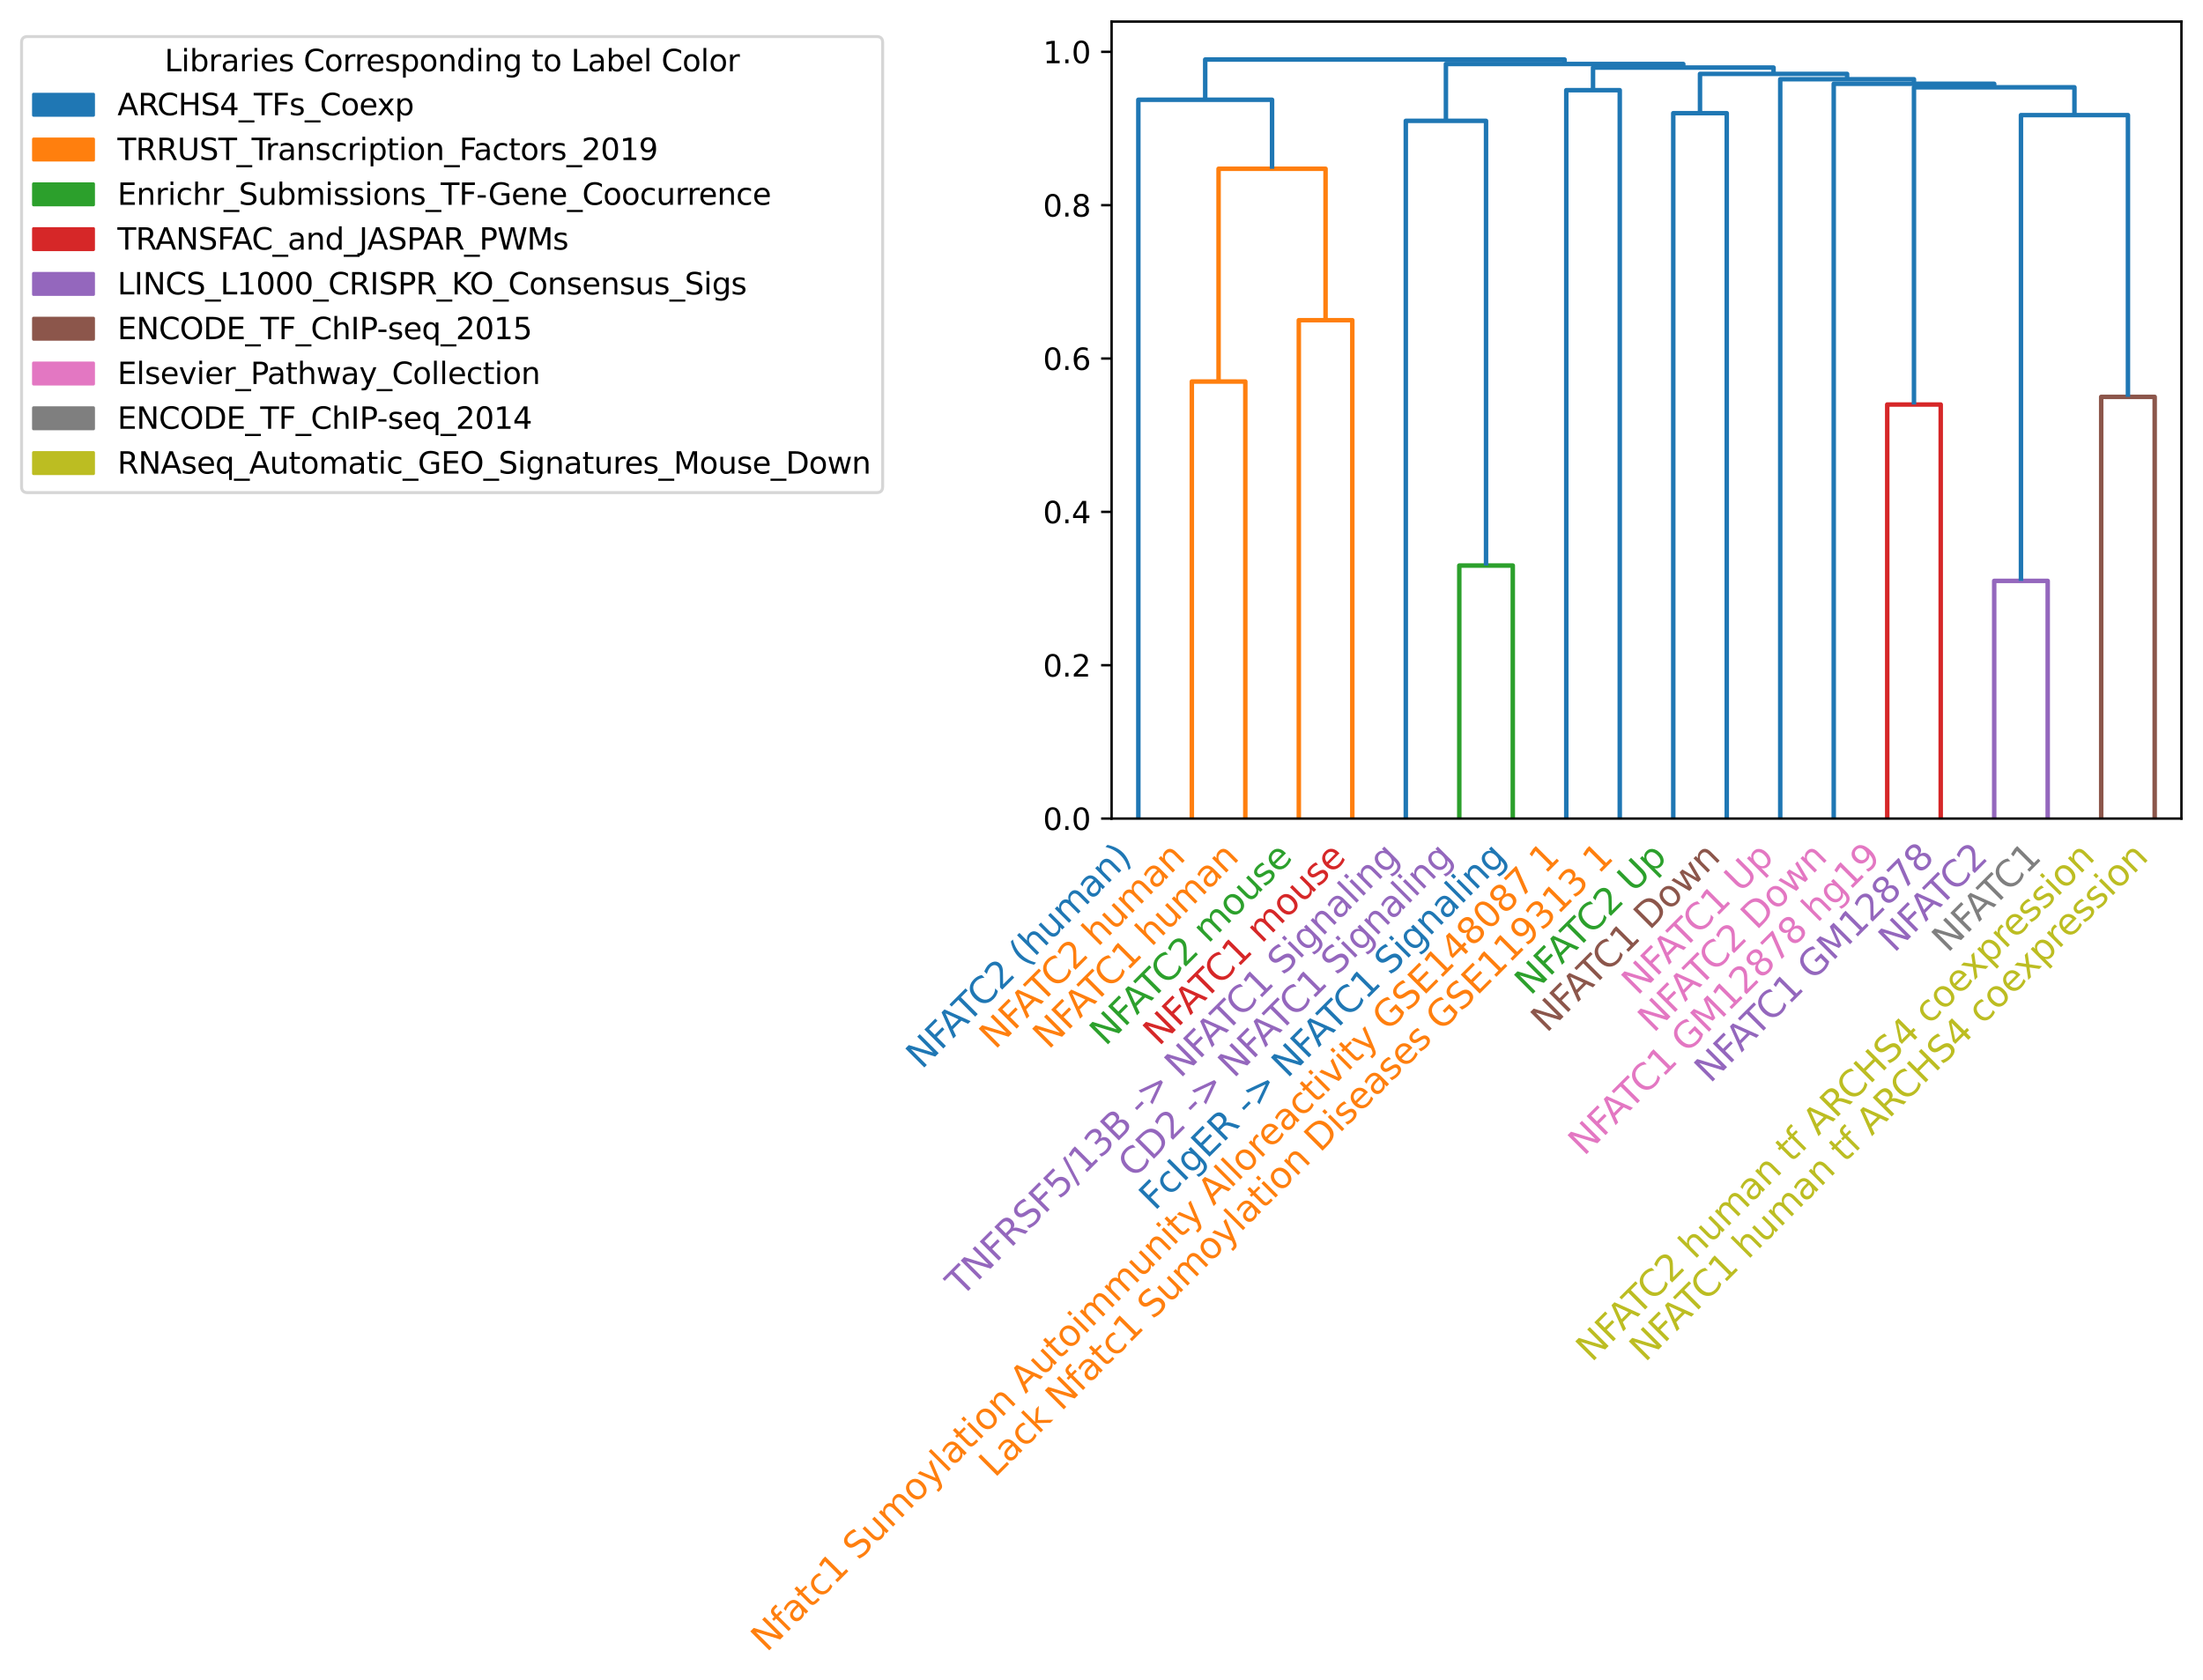 <?xml version="1.0" encoding="utf-8" standalone="no"?>
<!DOCTYPE svg PUBLIC "-//W3C//DTD SVG 1.1//EN"
  "http://www.w3.org/Graphics/SVG/1.1/DTD/svg11.dtd">
<svg xmlns:xlink="http://www.w3.org/1999/xlink" width="735.375pt" height="560.859pt" viewBox="0 0 735.375 560.859" xmlns="http://www.w3.org/2000/svg" version="1.1">
 <defs>
  <style type="text/css">*{stroke-linejoin: round; stroke-linecap: butt}</style>
 </defs>
 <g id="figure_1">
  <g id="patch_1">
   <path d="M 0 560.859 
L 735.375 560.859 
L 735.375 0 
L 0 0 
z
" style="fill: #ffffff"/>
  </g>
  <g id="axes_1">
   <g id="patch_2">
    <path d="M 371.055 273.312 
L 728.175 273.312 
L 728.175 7.2 
L 371.055 7.2 
z
" style="fill: #ffffff"/>
   </g>
   <g id="matplotlib.axis_1">
    <g id="xtick_1">
     <g id="text_1">
      <!-- NFATC2 (human) -->
      <g style="fill: #1f77b4" transform="translate(307.694 357.284) rotate(-45) scale(0.12 -0.12)">
       <defs>
        <path id="DejaVuSans-4e" d="M 628 4666 
L 1478 4666 
L 3547 763 
L 3547 4666 
L 4159 4666 
L 4159 0 
L 3309 0 
L 1241 3903 
L 1241 0 
L 628 0 
L 628 4666 
z
" transform="scale(0.016)"/>
        <path id="DejaVuSans-46" d="M 628 4666 
L 3309 4666 
L 3309 4134 
L 1259 4134 
L 1259 2759 
L 3109 2759 
L 3109 2228 
L 1259 2228 
L 1259 0 
L 628 0 
L 628 4666 
z
" transform="scale(0.016)"/>
        <path id="DejaVuSans-41" d="M 2188 4044 
L 1331 1722 
L 3047 1722 
L 2188 4044 
z
M 1831 4666 
L 2547 4666 
L 4325 0 
L 3669 0 
L 3244 1197 
L 1141 1197 
L 716 0 
L 50 0 
L 1831 4666 
z
" transform="scale(0.016)"/>
        <path id="DejaVuSans-54" d="M -19 4666 
L 3928 4666 
L 3928 4134 
L 2272 4134 
L 2272 0 
L 1638 0 
L 1638 4134 
L -19 4134 
L -19 4666 
z
" transform="scale(0.016)"/>
        <path id="DejaVuSans-43" d="M 4122 4306 
L 4122 3641 
Q 3803 3938 3442 4084 
Q 3081 4231 2675 4231 
Q 1875 4231 1450 3742 
Q 1025 3253 1025 2328 
Q 1025 1406 1450 917 
Q 1875 428 2675 428 
Q 3081 428 3442 575 
Q 3803 722 4122 1019 
L 4122 359 
Q 3791 134 3420 21 
Q 3050 -91 2638 -91 
Q 1578 -91 968 557 
Q 359 1206 359 2328 
Q 359 3453 968 4101 
Q 1578 4750 2638 4750 
Q 3056 4750 3426 4639 
Q 3797 4528 4122 4306 
z
" transform="scale(0.016)"/>
        <path id="DejaVuSans-32" d="M 1228 531 
L 3431 531 
L 3431 0 
L 469 0 
L 469 531 
Q 828 903 1448 1529 
Q 2069 2156 2228 2338 
Q 2531 2678 2651 2914 
Q 2772 3150 2772 3378 
Q 2772 3750 2511 3984 
Q 2250 4219 1831 4219 
Q 1534 4219 1204 4116 
Q 875 4013 500 3803 
L 500 4441 
Q 881 4594 1212 4672 
Q 1544 4750 1819 4750 
Q 2544 4750 2975 4387 
Q 3406 4025 3406 3419 
Q 3406 3131 3298 2873 
Q 3191 2616 2906 2266 
Q 2828 2175 2409 1742 
Q 1991 1309 1228 531 
z
" transform="scale(0.016)"/>
        <path id="DejaVuSans-20" transform="scale(0.016)"/>
        <path id="DejaVuSans-28" d="M 1984 4856 
Q 1566 4138 1362 3434 
Q 1159 2731 1159 2009 
Q 1159 1288 1364 580 
Q 1569 -128 1984 -844 
L 1484 -844 
Q 1016 -109 783 600 
Q 550 1309 550 2009 
Q 550 2706 781 3412 
Q 1013 4119 1484 4856 
L 1984 4856 
z
" transform="scale(0.016)"/>
        <path id="DejaVuSans-68" d="M 3513 2113 
L 3513 0 
L 2938 0 
L 2938 2094 
Q 2938 2591 2744 2837 
Q 2550 3084 2163 3084 
Q 1697 3084 1428 2787 
Q 1159 2491 1159 1978 
L 1159 0 
L 581 0 
L 581 4863 
L 1159 4863 
L 1159 2956 
Q 1366 3272 1645 3428 
Q 1925 3584 2291 3584 
Q 2894 3584 3203 3211 
Q 3513 2838 3513 2113 
z
" transform="scale(0.016)"/>
        <path id="DejaVuSans-75" d="M 544 1381 
L 544 3500 
L 1119 3500 
L 1119 1403 
Q 1119 906 1312 657 
Q 1506 409 1894 409 
Q 2359 409 2629 706 
Q 2900 1003 2900 1516 
L 2900 3500 
L 3475 3500 
L 3475 0 
L 2900 0 
L 2900 538 
Q 2691 219 2414 64 
Q 2138 -91 1772 -91 
Q 1169 -91 856 284 
Q 544 659 544 1381 
z
M 1991 3584 
L 1991 3584 
z
" transform="scale(0.016)"/>
        <path id="DejaVuSans-6d" d="M 3328 2828 
Q 3544 3216 3844 3400 
Q 4144 3584 4550 3584 
Q 5097 3584 5394 3201 
Q 5691 2819 5691 2113 
L 5691 0 
L 5113 0 
L 5113 2094 
Q 5113 2597 4934 2840 
Q 4756 3084 4391 3084 
Q 3944 3084 3684 2787 
Q 3425 2491 3425 1978 
L 3425 0 
L 2847 0 
L 2847 2094 
Q 2847 2600 2669 2842 
Q 2491 3084 2119 3084 
Q 1678 3084 1418 2786 
Q 1159 2488 1159 1978 
L 1159 0 
L 581 0 
L 581 3500 
L 1159 3500 
L 1159 2956 
Q 1356 3278 1631 3431 
Q 1906 3584 2284 3584 
Q 2666 3584 2933 3390 
Q 3200 3197 3328 2828 
z
" transform="scale(0.016)"/>
        <path id="DejaVuSans-61" d="M 2194 1759 
Q 1497 1759 1228 1600 
Q 959 1441 959 1056 
Q 959 750 1161 570 
Q 1363 391 1709 391 
Q 2188 391 2477 730 
Q 2766 1069 2766 1631 
L 2766 1759 
L 2194 1759 
z
M 3341 1997 
L 3341 0 
L 2766 0 
L 2766 531 
Q 2569 213 2275 61 
Q 1981 -91 1556 -91 
Q 1019 -91 701 211 
Q 384 513 384 1019 
Q 384 1609 779 1909 
Q 1175 2209 1959 2209 
L 2766 2209 
L 2766 2266 
Q 2766 2663 2505 2880 
Q 2244 3097 1772 3097 
Q 1472 3097 1187 3025 
Q 903 2953 641 2809 
L 641 3341 
Q 956 3463 1253 3523 
Q 1550 3584 1831 3584 
Q 2591 3584 2966 3190 
Q 3341 2797 3341 1997 
z
" transform="scale(0.016)"/>
        <path id="DejaVuSans-6e" d="M 3513 2113 
L 3513 0 
L 2938 0 
L 2938 2094 
Q 2938 2591 2744 2837 
Q 2550 3084 2163 3084 
Q 1697 3084 1428 2787 
Q 1159 2491 1159 1978 
L 1159 0 
L 581 0 
L 581 3500 
L 1159 3500 
L 1159 2956 
Q 1366 3272 1645 3428 
Q 1925 3584 2291 3584 
Q 2894 3584 3203 3211 
Q 3513 2838 3513 2113 
z
" transform="scale(0.016)"/>
        <path id="DejaVuSans-29" d="M 513 4856 
L 1013 4856 
Q 1481 4119 1714 3412 
Q 1947 2706 1947 2009 
Q 1947 1309 1714 600 
Q 1481 -109 1013 -844 
L 513 -844 
Q 928 -128 1133 580 
Q 1338 1288 1338 2009 
Q 1338 2731 1133 3434 
Q 928 4138 513 4856 
z
" transform="scale(0.016)"/>
       </defs>
       <use xlink:href="#DejaVuSans-4e"/>
       <use xlink:href="#DejaVuSans-46" x="74.805"/>
       <use xlink:href="#DejaVuSans-41" x="123.199"/>
       <use xlink:href="#DejaVuSans-54" x="183.857"/>
       <use xlink:href="#DejaVuSans-43" x="239.066"/>
       <use xlink:href="#DejaVuSans-32" x="308.891"/>
       <use xlink:href="#DejaVuSans-20" x="372.514"/>
       <use xlink:href="#DejaVuSans-28" x="404.301"/>
       <use xlink:href="#DejaVuSans-68" x="443.314"/>
       <use xlink:href="#DejaVuSans-75" x="506.693"/>
       <use xlink:href="#DejaVuSans-6d" x="570.072"/>
       <use xlink:href="#DejaVuSans-61" x="667.484"/>
       <use xlink:href="#DejaVuSans-6e" x="728.764"/>
       <use xlink:href="#DejaVuSans-29" x="792.143"/>
      </g>
     </g>
    </g>
    <g id="xtick_2">
     <g id="text_2">
      <!-- NFATC2 human -->
      <g style="fill: #ff7f0e" transform="translate(332.171 350.663) rotate(-45) scale(0.12 -0.12)">
       <use xlink:href="#DejaVuSans-4e"/>
       <use xlink:href="#DejaVuSans-46" x="74.805"/>
       <use xlink:href="#DejaVuSans-41" x="123.199"/>
       <use xlink:href="#DejaVuSans-54" x="183.857"/>
       <use xlink:href="#DejaVuSans-43" x="239.066"/>
       <use xlink:href="#DejaVuSans-32" x="308.891"/>
       <use xlink:href="#DejaVuSans-20" x="372.514"/>
       <use xlink:href="#DejaVuSans-68" x="404.301"/>
       <use xlink:href="#DejaVuSans-75" x="467.68"/>
       <use xlink:href="#DejaVuSans-6d" x="531.059"/>
       <use xlink:href="#DejaVuSans-61" x="628.471"/>
       <use xlink:href="#DejaVuSans-6e" x="689.75"/>
      </g>
     </g>
    </g>
    <g id="xtick_3">
     <g id="text_3">
      <!-- NFATC1 human -->
      <g style="fill: #ff7f0e" transform="translate(350.027 350.663) rotate(-45) scale(0.12 -0.12)">
       <defs>
        <path id="DejaVuSans-31" d="M 794 531 
L 1825 531 
L 1825 4091 
L 703 3866 
L 703 4441 
L 1819 4666 
L 2450 4666 
L 2450 531 
L 3481 531 
L 3481 0 
L 794 0 
L 794 531 
z
" transform="scale(0.016)"/>
       </defs>
       <use xlink:href="#DejaVuSans-4e"/>
       <use xlink:href="#DejaVuSans-46" x="74.805"/>
       <use xlink:href="#DejaVuSans-41" x="123.199"/>
       <use xlink:href="#DejaVuSans-54" x="183.857"/>
       <use xlink:href="#DejaVuSans-43" x="239.066"/>
       <use xlink:href="#DejaVuSans-31" x="308.891"/>
       <use xlink:href="#DejaVuSans-20" x="372.514"/>
       <use xlink:href="#DejaVuSans-68" x="404.301"/>
       <use xlink:href="#DejaVuSans-75" x="467.68"/>
       <use xlink:href="#DejaVuSans-6d" x="531.059"/>
       <use xlink:href="#DejaVuSans-61" x="628.471"/>
       <use xlink:href="#DejaVuSans-6e" x="689.75"/>
      </g>
     </g>
    </g>
    <g id="xtick_4">
     <g id="text_4">
      <!-- NFATC2 mouse -->
      <g style="fill: #2ca02c" transform="translate(369.005 349.541) rotate(-45) scale(0.12 -0.12)">
       <defs>
        <path id="DejaVuSans-6f" d="M 1959 3097 
Q 1497 3097 1228 2736 
Q 959 2375 959 1747 
Q 959 1119 1226 758 
Q 1494 397 1959 397 
Q 2419 397 2687 759 
Q 2956 1122 2956 1747 
Q 2956 2369 2687 2733 
Q 2419 3097 1959 3097 
z
M 1959 3584 
Q 2709 3584 3137 3096 
Q 3566 2609 3566 1747 
Q 3566 888 3137 398 
Q 2709 -91 1959 -91 
Q 1206 -91 779 398 
Q 353 888 353 1747 
Q 353 2609 779 3096 
Q 1206 3584 1959 3584 
z
" transform="scale(0.016)"/>
        <path id="DejaVuSans-73" d="M 2834 3397 
L 2834 2853 
Q 2591 2978 2328 3040 
Q 2066 3103 1784 3103 
Q 1356 3103 1142 2972 
Q 928 2841 928 2578 
Q 928 2378 1081 2264 
Q 1234 2150 1697 2047 
L 1894 2003 
Q 2506 1872 2764 1633 
Q 3022 1394 3022 966 
Q 3022 478 2636 193 
Q 2250 -91 1575 -91 
Q 1294 -91 989 -36 
Q 684 19 347 128 
L 347 722 
Q 666 556 975 473 
Q 1284 391 1588 391 
Q 1994 391 2212 530 
Q 2431 669 2431 922 
Q 2431 1156 2273 1281 
Q 2116 1406 1581 1522 
L 1381 1569 
Q 847 1681 609 1914 
Q 372 2147 372 2553 
Q 372 3047 722 3315 
Q 1072 3584 1716 3584 
Q 2034 3584 2315 3537 
Q 2597 3491 2834 3397 
z
" transform="scale(0.016)"/>
        <path id="DejaVuSans-65" d="M 3597 1894 
L 3597 1613 
L 953 1613 
Q 991 1019 1311 708 
Q 1631 397 2203 397 
Q 2534 397 2845 478 
Q 3156 559 3463 722 
L 3463 178 
Q 3153 47 2828 -22 
Q 2503 -91 2169 -91 
Q 1331 -91 842 396 
Q 353 884 353 1716 
Q 353 2575 817 3079 
Q 1281 3584 2069 3584 
Q 2775 3584 3186 3129 
Q 3597 2675 3597 1894 
z
M 3022 2063 
Q 3016 2534 2758 2815 
Q 2500 3097 2075 3097 
Q 1594 3097 1305 2825 
Q 1016 2553 972 2059 
L 3022 2063 
z
" transform="scale(0.016)"/>
       </defs>
       <use xlink:href="#DejaVuSans-4e"/>
       <use xlink:href="#DejaVuSans-46" x="74.805"/>
       <use xlink:href="#DejaVuSans-41" x="123.199"/>
       <use xlink:href="#DejaVuSans-54" x="183.857"/>
       <use xlink:href="#DejaVuSans-43" x="239.066"/>
       <use xlink:href="#DejaVuSans-32" x="308.891"/>
       <use xlink:href="#DejaVuSans-20" x="372.514"/>
       <use xlink:href="#DejaVuSans-6d" x="404.301"/>
       <use xlink:href="#DejaVuSans-6f" x="501.713"/>
       <use xlink:href="#DejaVuSans-75" x="562.895"/>
       <use xlink:href="#DejaVuSans-73" x="626.273"/>
       <use xlink:href="#DejaVuSans-65" x="678.373"/>
      </g>
     </g>
    </g>
    <g id="xtick_5">
     <g id="text_5">
      <!-- NFATC1 mouse -->
      <g style="fill: #d62728" transform="translate(386.861 349.541) rotate(-45) scale(0.12 -0.12)">
       <use xlink:href="#DejaVuSans-4e"/>
       <use xlink:href="#DejaVuSans-46" x="74.805"/>
       <use xlink:href="#DejaVuSans-41" x="123.199"/>
       <use xlink:href="#DejaVuSans-54" x="183.857"/>
       <use xlink:href="#DejaVuSans-43" x="239.066"/>
       <use xlink:href="#DejaVuSans-31" x="308.891"/>
       <use xlink:href="#DejaVuSans-20" x="372.514"/>
       <use xlink:href="#DejaVuSans-6d" x="404.301"/>
       <use xlink:href="#DejaVuSans-6f" x="501.713"/>
       <use xlink:href="#DejaVuSans-75" x="562.895"/>
       <use xlink:href="#DejaVuSans-73" x="626.273"/>
       <use xlink:href="#DejaVuSans-65" x="678.373"/>
      </g>
     </g>
    </g>
    <g id="xtick_6">
     <g id="text_6">
      <!-- TNFRSF5/13B -&gt; NFATC1 Signaling -->
      <g style="fill: #9467bd" transform="translate(320.99 433.268) rotate(-45) scale(0.12 -0.12)">
       <defs>
        <path id="DejaVuSans-52" d="M 2841 2188 
Q 3044 2119 3236 1894 
Q 3428 1669 3622 1275 
L 4263 0 
L 3584 0 
L 2988 1197 
Q 2756 1666 2539 1819 
Q 2322 1972 1947 1972 
L 1259 1972 
L 1259 0 
L 628 0 
L 628 4666 
L 2053 4666 
Q 2853 4666 3247 4331 
Q 3641 3997 3641 3322 
Q 3641 2881 3436 2590 
Q 3231 2300 2841 2188 
z
M 1259 4147 
L 1259 2491 
L 2053 2491 
Q 2509 2491 2742 2702 
Q 2975 2913 2975 3322 
Q 2975 3731 2742 3939 
Q 2509 4147 2053 4147 
L 1259 4147 
z
" transform="scale(0.016)"/>
        <path id="DejaVuSans-53" d="M 3425 4513 
L 3425 3897 
Q 3066 4069 2747 4153 
Q 2428 4238 2131 4238 
Q 1616 4238 1336 4038 
Q 1056 3838 1056 3469 
Q 1056 3159 1242 3001 
Q 1428 2844 1947 2747 
L 2328 2669 
Q 3034 2534 3370 2195 
Q 3706 1856 3706 1288 
Q 3706 609 3251 259 
Q 2797 -91 1919 -91 
Q 1588 -91 1214 -16 
Q 841 59 441 206 
L 441 856 
Q 825 641 1194 531 
Q 1563 422 1919 422 
Q 2459 422 2753 634 
Q 3047 847 3047 1241 
Q 3047 1584 2836 1778 
Q 2625 1972 2144 2069 
L 1759 2144 
Q 1053 2284 737 2584 
Q 422 2884 422 3419 
Q 422 4038 858 4394 
Q 1294 4750 2059 4750 
Q 2388 4750 2728 4690 
Q 3069 4631 3425 4513 
z
" transform="scale(0.016)"/>
        <path id="DejaVuSans-35" d="M 691 4666 
L 3169 4666 
L 3169 4134 
L 1269 4134 
L 1269 2991 
Q 1406 3038 1543 3061 
Q 1681 3084 1819 3084 
Q 2600 3084 3056 2656 
Q 3513 2228 3513 1497 
Q 3513 744 3044 326 
Q 2575 -91 1722 -91 
Q 1428 -91 1123 -41 
Q 819 9 494 109 
L 494 744 
Q 775 591 1075 516 
Q 1375 441 1709 441 
Q 2250 441 2565 725 
Q 2881 1009 2881 1497 
Q 2881 1984 2565 2268 
Q 2250 2553 1709 2553 
Q 1456 2553 1204 2497 
Q 953 2441 691 2322 
L 691 4666 
z
" transform="scale(0.016)"/>
        <path id="DejaVuSans-2f" d="M 1625 4666 
L 2156 4666 
L 531 -594 
L 0 -594 
L 1625 4666 
z
" transform="scale(0.016)"/>
        <path id="DejaVuSans-33" d="M 2597 2516 
Q 3050 2419 3304 2112 
Q 3559 1806 3559 1356 
Q 3559 666 3084 287 
Q 2609 -91 1734 -91 
Q 1441 -91 1130 -33 
Q 819 25 488 141 
L 488 750 
Q 750 597 1062 519 
Q 1375 441 1716 441 
Q 2309 441 2620 675 
Q 2931 909 2931 1356 
Q 2931 1769 2642 2001 
Q 2353 2234 1838 2234 
L 1294 2234 
L 1294 2753 
L 1863 2753 
Q 2328 2753 2575 2939 
Q 2822 3125 2822 3475 
Q 2822 3834 2567 4026 
Q 2313 4219 1838 4219 
Q 1578 4219 1281 4162 
Q 984 4106 628 3988 
L 628 4550 
Q 988 4650 1302 4700 
Q 1616 4750 1894 4750 
Q 2613 4750 3031 4423 
Q 3450 4097 3450 3541 
Q 3450 3153 3228 2886 
Q 3006 2619 2597 2516 
z
" transform="scale(0.016)"/>
        <path id="DejaVuSans-42" d="M 1259 2228 
L 1259 519 
L 2272 519 
Q 2781 519 3026 730 
Q 3272 941 3272 1375 
Q 3272 1813 3026 2020 
Q 2781 2228 2272 2228 
L 1259 2228 
z
M 1259 4147 
L 1259 2741 
L 2194 2741 
Q 2656 2741 2882 2914 
Q 3109 3088 3109 3444 
Q 3109 3797 2882 3972 
Q 2656 4147 2194 4147 
L 1259 4147 
z
M 628 4666 
L 2241 4666 
Q 2963 4666 3353 4366 
Q 3744 4066 3744 3513 
Q 3744 3084 3544 2831 
Q 3344 2578 2956 2516 
Q 3422 2416 3680 2098 
Q 3938 1781 3938 1306 
Q 3938 681 3513 340 
Q 3088 0 2303 0 
L 628 0 
L 628 4666 
z
" transform="scale(0.016)"/>
        <path id="DejaVuSans-2d" d="M 313 2009 
L 1997 2009 
L 1997 1497 
L 313 1497 
L 313 2009 
z
" transform="scale(0.016)"/>
        <path id="DejaVuSans-3e" d="M 678 3150 
L 678 3719 
L 4684 2266 
L 4684 1747 
L 678 294 
L 678 863 
L 3897 2003 
L 678 3150 
z
" transform="scale(0.016)"/>
        <path id="DejaVuSans-69" d="M 603 3500 
L 1178 3500 
L 1178 0 
L 603 0 
L 603 3500 
z
M 603 4863 
L 1178 4863 
L 1178 4134 
L 603 4134 
L 603 4863 
z
" transform="scale(0.016)"/>
        <path id="DejaVuSans-67" d="M 2906 1791 
Q 2906 2416 2648 2759 
Q 2391 3103 1925 3103 
Q 1463 3103 1205 2759 
Q 947 2416 947 1791 
Q 947 1169 1205 825 
Q 1463 481 1925 481 
Q 2391 481 2648 825 
Q 2906 1169 2906 1791 
z
M 3481 434 
Q 3481 -459 3084 -895 
Q 2688 -1331 1869 -1331 
Q 1566 -1331 1297 -1286 
Q 1028 -1241 775 -1147 
L 775 -588 
Q 1028 -725 1275 -790 
Q 1522 -856 1778 -856 
Q 2344 -856 2625 -561 
Q 2906 -266 2906 331 
L 2906 616 
Q 2728 306 2450 153 
Q 2172 0 1784 0 
Q 1141 0 747 490 
Q 353 981 353 1791 
Q 353 2603 747 3093 
Q 1141 3584 1784 3584 
Q 2172 3584 2450 3431 
Q 2728 3278 2906 2969 
L 2906 3500 
L 3481 3500 
L 3481 434 
z
" transform="scale(0.016)"/>
        <path id="DejaVuSans-6c" d="M 603 4863 
L 1178 4863 
L 1178 0 
L 603 0 
L 603 4863 
z
" transform="scale(0.016)"/>
       </defs>
       <use xlink:href="#DejaVuSans-54"/>
       <use xlink:href="#DejaVuSans-4e" x="61.084"/>
       <use xlink:href="#DejaVuSans-46" x="135.889"/>
       <use xlink:href="#DejaVuSans-52" x="193.408"/>
       <use xlink:href="#DejaVuSans-53" x="262.891"/>
       <use xlink:href="#DejaVuSans-46" x="326.367"/>
       <use xlink:href="#DejaVuSans-35" x="383.887"/>
       <use xlink:href="#DejaVuSans-2f" x="447.51"/>
       <use xlink:href="#DejaVuSans-31" x="481.201"/>
       <use xlink:href="#DejaVuSans-33" x="544.824"/>
       <use xlink:href="#DejaVuSans-42" x="608.447"/>
       <use xlink:href="#DejaVuSans-20" x="677.051"/>
       <use xlink:href="#DejaVuSans-2d" x="708.838"/>
       <use xlink:href="#DejaVuSans-3e" x="744.922"/>
       <use xlink:href="#DejaVuSans-20" x="828.711"/>
       <use xlink:href="#DejaVuSans-4e" x="860.498"/>
       <use xlink:href="#DejaVuSans-46" x="935.303"/>
       <use xlink:href="#DejaVuSans-41" x="983.697"/>
       <use xlink:href="#DejaVuSans-54" x="1044.355"/>
       <use xlink:href="#DejaVuSans-43" x="1099.564"/>
       <use xlink:href="#DejaVuSans-31" x="1169.389"/>
       <use xlink:href="#DejaVuSans-20" x="1233.012"/>
       <use xlink:href="#DejaVuSans-53" x="1264.799"/>
       <use xlink:href="#DejaVuSans-69" x="1328.275"/>
       <use xlink:href="#DejaVuSans-67" x="1356.059"/>
       <use xlink:href="#DejaVuSans-6e" x="1419.535"/>
       <use xlink:href="#DejaVuSans-61" x="1482.914"/>
       <use xlink:href="#DejaVuSans-6c" x="1544.193"/>
       <use xlink:href="#DejaVuSans-69" x="1571.977"/>
       <use xlink:href="#DejaVuSans-6e" x="1599.76"/>
       <use xlink:href="#DejaVuSans-67" x="1663.139"/>
      </g>
     </g>
    </g>
    <g id="xtick_7">
     <g id="text_7">
      <!-- CD2 -&gt; NFATC1 Signaling -->
      <g style="fill: #9467bd" transform="translate(378.439 393.675) rotate(-45) scale(0.12 -0.12)">
       <defs>
        <path id="DejaVuSans-44" d="M 1259 4147 
L 1259 519 
L 2022 519 
Q 2988 519 3436 956 
Q 3884 1394 3884 2338 
Q 3884 3275 3436 3711 
Q 2988 4147 2022 4147 
L 1259 4147 
z
M 628 4666 
L 1925 4666 
Q 3281 4666 3915 4102 
Q 4550 3538 4550 2338 
Q 4550 1131 3912 565 
Q 3275 0 1925 0 
L 628 0 
L 628 4666 
z
" transform="scale(0.016)"/>
       </defs>
       <use xlink:href="#DejaVuSans-43"/>
       <use xlink:href="#DejaVuSans-44" x="69.824"/>
       <use xlink:href="#DejaVuSans-32" x="146.826"/>
       <use xlink:href="#DejaVuSans-20" x="210.449"/>
       <use xlink:href="#DejaVuSans-2d" x="242.236"/>
       <use xlink:href="#DejaVuSans-3e" x="278.32"/>
       <use xlink:href="#DejaVuSans-20" x="362.109"/>
       <use xlink:href="#DejaVuSans-4e" x="393.896"/>
       <use xlink:href="#DejaVuSans-46" x="468.701"/>
       <use xlink:href="#DejaVuSans-41" x="517.096"/>
       <use xlink:href="#DejaVuSans-54" x="577.754"/>
       <use xlink:href="#DejaVuSans-43" x="632.963"/>
       <use xlink:href="#DejaVuSans-31" x="702.787"/>
       <use xlink:href="#DejaVuSans-20" x="766.41"/>
       <use xlink:href="#DejaVuSans-53" x="798.197"/>
       <use xlink:href="#DejaVuSans-69" x="861.674"/>
       <use xlink:href="#DejaVuSans-67" x="889.457"/>
       <use xlink:href="#DejaVuSans-6e" x="952.934"/>
       <use xlink:href="#DejaVuSans-61" x="1016.312"/>
       <use xlink:href="#DejaVuSans-6c" x="1077.592"/>
       <use xlink:href="#DejaVuSans-69" x="1105.375"/>
       <use xlink:href="#DejaVuSans-6e" x="1133.158"/>
       <use xlink:href="#DejaVuSans-67" x="1196.537"/>
      </g>
     </g>
    </g>
    <g id="xtick_8">
     <g id="text_8">
      <!-- FcIgER -&gt; NFATC1 Signaling -->
      <g style="fill: #1f77b4" transform="translate(385.459 404.511) rotate(-45) scale(0.12 -0.12)">
       <defs>
        <path id="DejaVuSans-63" d="M 3122 3366 
L 3122 2828 
Q 2878 2963 2633 3030 
Q 2388 3097 2138 3097 
Q 1578 3097 1268 2742 
Q 959 2388 959 1747 
Q 959 1106 1268 751 
Q 1578 397 2138 397 
Q 2388 397 2633 464 
Q 2878 531 3122 666 
L 3122 134 
Q 2881 22 2623 -34 
Q 2366 -91 2075 -91 
Q 1284 -91 818 406 
Q 353 903 353 1747 
Q 353 2603 823 3093 
Q 1294 3584 2113 3584 
Q 2378 3584 2631 3529 
Q 2884 3475 3122 3366 
z
" transform="scale(0.016)"/>
        <path id="DejaVuSans-49" d="M 628 4666 
L 1259 4666 
L 1259 0 
L 628 0 
L 628 4666 
z
" transform="scale(0.016)"/>
        <path id="DejaVuSans-45" d="M 628 4666 
L 3578 4666 
L 3578 4134 
L 1259 4134 
L 1259 2753 
L 3481 2753 
L 3481 2222 
L 1259 2222 
L 1259 531 
L 3634 531 
L 3634 0 
L 628 0 
L 628 4666 
z
" transform="scale(0.016)"/>
       </defs>
       <use xlink:href="#DejaVuSans-46"/>
       <use xlink:href="#DejaVuSans-63" x="57.52"/>
       <use xlink:href="#DejaVuSans-49" x="112.5"/>
       <use xlink:href="#DejaVuSans-67" x="141.992"/>
       <use xlink:href="#DejaVuSans-45" x="205.469"/>
       <use xlink:href="#DejaVuSans-52" x="268.652"/>
       <use xlink:href="#DejaVuSans-20" x="338.135"/>
       <use xlink:href="#DejaVuSans-2d" x="369.922"/>
       <use xlink:href="#DejaVuSans-3e" x="406.006"/>
       <use xlink:href="#DejaVuSans-20" x="489.795"/>
       <use xlink:href="#DejaVuSans-4e" x="521.582"/>
       <use xlink:href="#DejaVuSans-46" x="596.387"/>
       <use xlink:href="#DejaVuSans-41" x="644.781"/>
       <use xlink:href="#DejaVuSans-54" x="705.439"/>
       <use xlink:href="#DejaVuSans-43" x="760.648"/>
       <use xlink:href="#DejaVuSans-31" x="830.473"/>
       <use xlink:href="#DejaVuSans-20" x="894.096"/>
       <use xlink:href="#DejaVuSans-53" x="925.883"/>
       <use xlink:href="#DejaVuSans-69" x="989.359"/>
       <use xlink:href="#DejaVuSans-67" x="1017.143"/>
       <use xlink:href="#DejaVuSans-6e" x="1080.619"/>
       <use xlink:href="#DejaVuSans-61" x="1143.998"/>
       <use xlink:href="#DejaVuSans-6c" x="1205.277"/>
       <use xlink:href="#DejaVuSans-69" x="1233.061"/>
       <use xlink:href="#DejaVuSans-6e" x="1260.844"/>
       <use xlink:href="#DejaVuSans-67" x="1324.223"/>
      </g>
     </g>
    </g>
    <g id="xtick_9">
     <g id="text_9">
      <!-- Nfatc1 Sumoylation Autoimmunity Alloreactivity GSE148087 1 -->
      <g style="fill: #ff7f0e" transform="translate(255.932 551.894) rotate(-45) scale(0.12 -0.12)">
       <defs>
        <path id="DejaVuSans-66" d="M 2375 4863 
L 2375 4384 
L 1825 4384 
Q 1516 4384 1395 4259 
Q 1275 4134 1275 3809 
L 1275 3500 
L 2222 3500 
L 2222 3053 
L 1275 3053 
L 1275 0 
L 697 0 
L 697 3053 
L 147 3053 
L 147 3500 
L 697 3500 
L 697 3744 
Q 697 4328 969 4595 
Q 1241 4863 1831 4863 
L 2375 4863 
z
" transform="scale(0.016)"/>
        <path id="DejaVuSans-74" d="M 1172 4494 
L 1172 3500 
L 2356 3500 
L 2356 3053 
L 1172 3053 
L 1172 1153 
Q 1172 725 1289 603 
Q 1406 481 1766 481 
L 2356 481 
L 2356 0 
L 1766 0 
Q 1100 0 847 248 
Q 594 497 594 1153 
L 594 3053 
L 172 3053 
L 172 3500 
L 594 3500 
L 594 4494 
L 1172 4494 
z
" transform="scale(0.016)"/>
        <path id="DejaVuSans-79" d="M 2059 -325 
Q 1816 -950 1584 -1140 
Q 1353 -1331 966 -1331 
L 506 -1331 
L 506 -850 
L 844 -850 
Q 1081 -850 1212 -737 
Q 1344 -625 1503 -206 
L 1606 56 
L 191 3500 
L 800 3500 
L 1894 763 
L 2988 3500 
L 3597 3500 
L 2059 -325 
z
" transform="scale(0.016)"/>
        <path id="DejaVuSans-72" d="M 2631 2963 
Q 2534 3019 2420 3045 
Q 2306 3072 2169 3072 
Q 1681 3072 1420 2755 
Q 1159 2438 1159 1844 
L 1159 0 
L 581 0 
L 581 3500 
L 1159 3500 
L 1159 2956 
Q 1341 3275 1631 3429 
Q 1922 3584 2338 3584 
Q 2397 3584 2469 3576 
Q 2541 3569 2628 3553 
L 2631 2963 
z
" transform="scale(0.016)"/>
        <path id="DejaVuSans-76" d="M 191 3500 
L 800 3500 
L 1894 563 
L 2988 3500 
L 3597 3500 
L 2284 0 
L 1503 0 
L 191 3500 
z
" transform="scale(0.016)"/>
        <path id="DejaVuSans-47" d="M 3809 666 
L 3809 1919 
L 2778 1919 
L 2778 2438 
L 4434 2438 
L 4434 434 
Q 4069 175 3628 42 
Q 3188 -91 2688 -91 
Q 1594 -91 976 548 
Q 359 1188 359 2328 
Q 359 3472 976 4111 
Q 1594 4750 2688 4750 
Q 3144 4750 3555 4637 
Q 3966 4525 4313 4306 
L 4313 3634 
Q 3963 3931 3569 4081 
Q 3175 4231 2741 4231 
Q 1884 4231 1454 3753 
Q 1025 3275 1025 2328 
Q 1025 1384 1454 906 
Q 1884 428 2741 428 
Q 3075 428 3337 486 
Q 3600 544 3809 666 
z
" transform="scale(0.016)"/>
        <path id="DejaVuSans-34" d="M 2419 4116 
L 825 1625 
L 2419 1625 
L 2419 4116 
z
M 2253 4666 
L 3047 4666 
L 3047 1625 
L 3713 1625 
L 3713 1100 
L 3047 1100 
L 3047 0 
L 2419 0 
L 2419 1100 
L 313 1100 
L 313 1709 
L 2253 4666 
z
" transform="scale(0.016)"/>
        <path id="DejaVuSans-38" d="M 2034 2216 
Q 1584 2216 1326 1975 
Q 1069 1734 1069 1313 
Q 1069 891 1326 650 
Q 1584 409 2034 409 
Q 2484 409 2743 651 
Q 3003 894 3003 1313 
Q 3003 1734 2745 1975 
Q 2488 2216 2034 2216 
z
M 1403 2484 
Q 997 2584 770 2862 
Q 544 3141 544 3541 
Q 544 4100 942 4425 
Q 1341 4750 2034 4750 
Q 2731 4750 3128 4425 
Q 3525 4100 3525 3541 
Q 3525 3141 3298 2862 
Q 3072 2584 2669 2484 
Q 3125 2378 3379 2068 
Q 3634 1759 3634 1313 
Q 3634 634 3220 271 
Q 2806 -91 2034 -91 
Q 1263 -91 848 271 
Q 434 634 434 1313 
Q 434 1759 690 2068 
Q 947 2378 1403 2484 
z
M 1172 3481 
Q 1172 3119 1398 2916 
Q 1625 2713 2034 2713 
Q 2441 2713 2670 2916 
Q 2900 3119 2900 3481 
Q 2900 3844 2670 4047 
Q 2441 4250 2034 4250 
Q 1625 4250 1398 4047 
Q 1172 3844 1172 3481 
z
" transform="scale(0.016)"/>
        <path id="DejaVuSans-30" d="M 2034 4250 
Q 1547 4250 1301 3770 
Q 1056 3291 1056 2328 
Q 1056 1369 1301 889 
Q 1547 409 2034 409 
Q 2525 409 2770 889 
Q 3016 1369 3016 2328 
Q 3016 3291 2770 3770 
Q 2525 4250 2034 4250 
z
M 2034 4750 
Q 2819 4750 3233 4129 
Q 3647 3509 3647 2328 
Q 3647 1150 3233 529 
Q 2819 -91 2034 -91 
Q 1250 -91 836 529 
Q 422 1150 422 2328 
Q 422 3509 836 4129 
Q 1250 4750 2034 4750 
z
" transform="scale(0.016)"/>
        <path id="DejaVuSans-37" d="M 525 4666 
L 3525 4666 
L 3525 4397 
L 1831 0 
L 1172 0 
L 2766 4134 
L 525 4134 
L 525 4666 
z
" transform="scale(0.016)"/>
       </defs>
       <use xlink:href="#DejaVuSans-4e"/>
       <use xlink:href="#DejaVuSans-66" x="74.805"/>
       <use xlink:href="#DejaVuSans-61" x="110.01"/>
       <use xlink:href="#DejaVuSans-74" x="171.289"/>
       <use xlink:href="#DejaVuSans-63" x="210.498"/>
       <use xlink:href="#DejaVuSans-31" x="265.479"/>
       <use xlink:href="#DejaVuSans-20" x="329.102"/>
       <use xlink:href="#DejaVuSans-53" x="360.889"/>
       <use xlink:href="#DejaVuSans-75" x="424.365"/>
       <use xlink:href="#DejaVuSans-6d" x="487.744"/>
       <use xlink:href="#DejaVuSans-6f" x="585.156"/>
       <use xlink:href="#DejaVuSans-79" x="646.338"/>
       <use xlink:href="#DejaVuSans-6c" x="705.518"/>
       <use xlink:href="#DejaVuSans-61" x="733.301"/>
       <use xlink:href="#DejaVuSans-74" x="794.58"/>
       <use xlink:href="#DejaVuSans-69" x="833.789"/>
       <use xlink:href="#DejaVuSans-6f" x="861.572"/>
       <use xlink:href="#DejaVuSans-6e" x="922.754"/>
       <use xlink:href="#DejaVuSans-20" x="986.133"/>
       <use xlink:href="#DejaVuSans-41" x="1017.92"/>
       <use xlink:href="#DejaVuSans-75" x="1086.328"/>
       <use xlink:href="#DejaVuSans-74" x="1149.707"/>
       <use xlink:href="#DejaVuSans-6f" x="1188.916"/>
       <use xlink:href="#DejaVuSans-69" x="1250.098"/>
       <use xlink:href="#DejaVuSans-6d" x="1277.881"/>
       <use xlink:href="#DejaVuSans-6d" x="1375.293"/>
       <use xlink:href="#DejaVuSans-75" x="1472.705"/>
       <use xlink:href="#DejaVuSans-6e" x="1536.084"/>
       <use xlink:href="#DejaVuSans-69" x="1599.463"/>
       <use xlink:href="#DejaVuSans-74" x="1627.246"/>
       <use xlink:href="#DejaVuSans-79" x="1666.455"/>
       <use xlink:href="#DejaVuSans-20" x="1725.635"/>
       <use xlink:href="#DejaVuSans-41" x="1757.422"/>
       <use xlink:href="#DejaVuSans-6c" x="1825.83"/>
       <use xlink:href="#DejaVuSans-6c" x="1853.613"/>
       <use xlink:href="#DejaVuSans-6f" x="1881.396"/>
       <use xlink:href="#DejaVuSans-72" x="1942.578"/>
       <use xlink:href="#DejaVuSans-65" x="1981.441"/>
       <use xlink:href="#DejaVuSans-61" x="2042.965"/>
       <use xlink:href="#DejaVuSans-63" x="2104.244"/>
       <use xlink:href="#DejaVuSans-74" x="2159.225"/>
       <use xlink:href="#DejaVuSans-69" x="2198.434"/>
       <use xlink:href="#DejaVuSans-76" x="2226.217"/>
       <use xlink:href="#DejaVuSans-69" x="2285.396"/>
       <use xlink:href="#DejaVuSans-74" x="2313.18"/>
       <use xlink:href="#DejaVuSans-79" x="2352.389"/>
       <use xlink:href="#DejaVuSans-20" x="2411.568"/>
       <use xlink:href="#DejaVuSans-47" x="2443.355"/>
       <use xlink:href="#DejaVuSans-53" x="2520.846"/>
       <use xlink:href="#DejaVuSans-45" x="2584.322"/>
       <use xlink:href="#DejaVuSans-31" x="2647.506"/>
       <use xlink:href="#DejaVuSans-34" x="2711.129"/>
       <use xlink:href="#DejaVuSans-38" x="2774.752"/>
       <use xlink:href="#DejaVuSans-30" x="2838.375"/>
       <use xlink:href="#DejaVuSans-38" x="2901.998"/>
       <use xlink:href="#DejaVuSans-37" x="2965.621"/>
       <use xlink:href="#DejaVuSans-20" x="3029.244"/>
       <use xlink:href="#DejaVuSans-31" x="3061.031"/>
      </g>
     </g>
    </g>
    <g id="xtick_10">
     <g id="text_10">
      <!-- Lack Nfatc1 Sumoylation Diseases GSE119313 1 -->
      <g style="fill: #ff7f0e" transform="translate(332.043 493.639) rotate(-45) scale(0.12 -0.12)">
       <defs>
        <path id="DejaVuSans-4c" d="M 628 4666 
L 1259 4666 
L 1259 531 
L 3531 531 
L 3531 0 
L 628 0 
L 628 4666 
z
" transform="scale(0.016)"/>
        <path id="DejaVuSans-6b" d="M 581 4863 
L 1159 4863 
L 1159 1991 
L 2875 3500 
L 3609 3500 
L 1753 1863 
L 3688 0 
L 2938 0 
L 1159 1709 
L 1159 0 
L 581 0 
L 581 4863 
z
" transform="scale(0.016)"/>
        <path id="DejaVuSans-39" d="M 703 97 
L 703 672 
Q 941 559 1184 500 
Q 1428 441 1663 441 
Q 2288 441 2617 861 
Q 2947 1281 2994 2138 
Q 2813 1869 2534 1725 
Q 2256 1581 1919 1581 
Q 1219 1581 811 2004 
Q 403 2428 403 3163 
Q 403 3881 828 4315 
Q 1253 4750 1959 4750 
Q 2769 4750 3195 4129 
Q 3622 3509 3622 2328 
Q 3622 1225 3098 567 
Q 2575 -91 1691 -91 
Q 1453 -91 1209 -44 
Q 966 3 703 97 
z
M 1959 2075 
Q 2384 2075 2632 2365 
Q 2881 2656 2881 3163 
Q 2881 3666 2632 3958 
Q 2384 4250 1959 4250 
Q 1534 4250 1286 3958 
Q 1038 3666 1038 3163 
Q 1038 2656 1286 2365 
Q 1534 2075 1959 2075 
z
" transform="scale(0.016)"/>
       </defs>
       <use xlink:href="#DejaVuSans-4c"/>
       <use xlink:href="#DejaVuSans-61" x="55.713"/>
       <use xlink:href="#DejaVuSans-63" x="116.992"/>
       <use xlink:href="#DejaVuSans-6b" x="171.973"/>
       <use xlink:href="#DejaVuSans-20" x="229.883"/>
       <use xlink:href="#DejaVuSans-4e" x="261.67"/>
       <use xlink:href="#DejaVuSans-66" x="336.475"/>
       <use xlink:href="#DejaVuSans-61" x="371.68"/>
       <use xlink:href="#DejaVuSans-74" x="432.959"/>
       <use xlink:href="#DejaVuSans-63" x="472.168"/>
       <use xlink:href="#DejaVuSans-31" x="527.148"/>
       <use xlink:href="#DejaVuSans-20" x="590.771"/>
       <use xlink:href="#DejaVuSans-53" x="622.559"/>
       <use xlink:href="#DejaVuSans-75" x="686.035"/>
       <use xlink:href="#DejaVuSans-6d" x="749.414"/>
       <use xlink:href="#DejaVuSans-6f" x="846.826"/>
       <use xlink:href="#DejaVuSans-79" x="908.008"/>
       <use xlink:href="#DejaVuSans-6c" x="967.188"/>
       <use xlink:href="#DejaVuSans-61" x="994.971"/>
       <use xlink:href="#DejaVuSans-74" x="1056.25"/>
       <use xlink:href="#DejaVuSans-69" x="1095.459"/>
       <use xlink:href="#DejaVuSans-6f" x="1123.242"/>
       <use xlink:href="#DejaVuSans-6e" x="1184.424"/>
       <use xlink:href="#DejaVuSans-20" x="1247.803"/>
       <use xlink:href="#DejaVuSans-44" x="1279.59"/>
       <use xlink:href="#DejaVuSans-69" x="1356.592"/>
       <use xlink:href="#DejaVuSans-73" x="1384.375"/>
       <use xlink:href="#DejaVuSans-65" x="1436.475"/>
       <use xlink:href="#DejaVuSans-61" x="1497.998"/>
       <use xlink:href="#DejaVuSans-73" x="1559.277"/>
       <use xlink:href="#DejaVuSans-65" x="1611.377"/>
       <use xlink:href="#DejaVuSans-73" x="1672.9"/>
       <use xlink:href="#DejaVuSans-20" x="1725"/>
       <use xlink:href="#DejaVuSans-47" x="1756.787"/>
       <use xlink:href="#DejaVuSans-53" x="1834.277"/>
       <use xlink:href="#DejaVuSans-45" x="1897.754"/>
       <use xlink:href="#DejaVuSans-31" x="1960.938"/>
       <use xlink:href="#DejaVuSans-31" x="2024.561"/>
       <use xlink:href="#DejaVuSans-39" x="2088.184"/>
       <use xlink:href="#DejaVuSans-33" x="2151.807"/>
       <use xlink:href="#DejaVuSans-31" x="2215.43"/>
       <use xlink:href="#DejaVuSans-33" x="2279.053"/>
       <use xlink:href="#DejaVuSans-20" x="2342.676"/>
       <use xlink:href="#DejaVuSans-31" x="2374.463"/>
      </g>
     </g>
    </g>
    <g id="xtick_11">
     <g id="text_11">
      <!-- NFATC2 Up -->
      <g style="fill: #2ca02c" transform="translate(510.876 332.662) rotate(-45) scale(0.12 -0.12)">
       <defs>
        <path id="DejaVuSans-55" d="M 556 4666 
L 1191 4666 
L 1191 1831 
Q 1191 1081 1462 751 
Q 1734 422 2344 422 
Q 2950 422 3222 751 
Q 3494 1081 3494 1831 
L 3494 4666 
L 4128 4666 
L 4128 1753 
Q 4128 841 3676 375 
Q 3225 -91 2344 -91 
Q 1459 -91 1007 375 
Q 556 841 556 1753 
L 556 4666 
z
" transform="scale(0.016)"/>
        <path id="DejaVuSans-70" d="M 1159 525 
L 1159 -1331 
L 581 -1331 
L 581 3500 
L 1159 3500 
L 1159 2969 
Q 1341 3281 1617 3432 
Q 1894 3584 2278 3584 
Q 2916 3584 3314 3078 
Q 3713 2572 3713 1747 
Q 3713 922 3314 415 
Q 2916 -91 2278 -91 
Q 1894 -91 1617 61 
Q 1341 213 1159 525 
z
M 3116 1747 
Q 3116 2381 2855 2742 
Q 2594 3103 2138 3103 
Q 1681 3103 1420 2742 
Q 1159 2381 1159 1747 
Q 1159 1113 1420 752 
Q 1681 391 2138 391 
Q 2594 391 2855 752 
Q 3116 1113 3116 1747 
z
" transform="scale(0.016)"/>
       </defs>
       <use xlink:href="#DejaVuSans-4e"/>
       <use xlink:href="#DejaVuSans-46" x="74.805"/>
       <use xlink:href="#DejaVuSans-41" x="123.199"/>
       <use xlink:href="#DejaVuSans-54" x="183.857"/>
       <use xlink:href="#DejaVuSans-43" x="239.066"/>
       <use xlink:href="#DejaVuSans-32" x="308.891"/>
       <use xlink:href="#DejaVuSans-20" x="372.514"/>
       <use xlink:href="#DejaVuSans-55" x="404.301"/>
       <use xlink:href="#DejaVuSans-70" x="477.494"/>
      </g>
     </g>
    </g>
    <g id="xtick_12">
     <g id="text_12">
      <!-- NFATC1 Down -->
      <g style="fill: #8c564b" transform="translate(516.286 345.108) rotate(-45) scale(0.12 -0.12)">
       <defs>
        <path id="DejaVuSans-77" d="M 269 3500 
L 844 3500 
L 1563 769 
L 2278 3500 
L 2956 3500 
L 3675 769 
L 4391 3500 
L 4966 3500 
L 4050 0 
L 3372 0 
L 2619 2869 
L 1863 0 
L 1184 0 
L 269 3500 
z
" transform="scale(0.016)"/>
       </defs>
       <use xlink:href="#DejaVuSans-4e"/>
       <use xlink:href="#DejaVuSans-46" x="74.805"/>
       <use xlink:href="#DejaVuSans-41" x="123.199"/>
       <use xlink:href="#DejaVuSans-54" x="183.857"/>
       <use xlink:href="#DejaVuSans-43" x="239.066"/>
       <use xlink:href="#DejaVuSans-31" x="308.891"/>
       <use xlink:href="#DejaVuSans-20" x="372.514"/>
       <use xlink:href="#DejaVuSans-44" x="404.301"/>
       <use xlink:href="#DejaVuSans-6f" x="481.303"/>
       <use xlink:href="#DejaVuSans-77" x="542.484"/>
       <use xlink:href="#DejaVuSans-6e" x="624.271"/>
      </g>
     </g>
    </g>
    <g id="xtick_13">
     <g id="text_13">
      <!-- NFATC1 Up -->
      <g style="fill: #e377c2" transform="translate(546.588 332.662) rotate(-45) scale(0.12 -0.12)">
       <use xlink:href="#DejaVuSans-4e"/>
       <use xlink:href="#DejaVuSans-46" x="74.805"/>
       <use xlink:href="#DejaVuSans-41" x="123.199"/>
       <use xlink:href="#DejaVuSans-54" x="183.857"/>
       <use xlink:href="#DejaVuSans-43" x="239.066"/>
       <use xlink:href="#DejaVuSans-31" x="308.891"/>
       <use xlink:href="#DejaVuSans-20" x="372.514"/>
       <use xlink:href="#DejaVuSans-55" x="404.301"/>
       <use xlink:href="#DejaVuSans-70" x="477.494"/>
      </g>
     </g>
    </g>
    <g id="xtick_14">
     <g id="text_14">
      <!-- NFATC2 Down -->
      <g style="fill: #e377c2" transform="translate(551.998 345.108) rotate(-45) scale(0.12 -0.12)">
       <use xlink:href="#DejaVuSans-4e"/>
       <use xlink:href="#DejaVuSans-46" x="74.805"/>
       <use xlink:href="#DejaVuSans-41" x="123.199"/>
       <use xlink:href="#DejaVuSans-54" x="183.857"/>
       <use xlink:href="#DejaVuSans-43" x="239.066"/>
       <use xlink:href="#DejaVuSans-32" x="308.891"/>
       <use xlink:href="#DejaVuSans-20" x="372.514"/>
       <use xlink:href="#DejaVuSans-44" x="404.301"/>
       <use xlink:href="#DejaVuSans-6f" x="481.303"/>
       <use xlink:href="#DejaVuSans-77" x="542.484"/>
       <use xlink:href="#DejaVuSans-6e" x="624.271"/>
      </g>
     </g>
    </g>
    <g id="xtick_15">
     <g id="text_15">
      <!-- NFATC1 GM12878 hg19 -->
      <g style="fill: #e377c2" transform="translate(528.748 386.214) rotate(-45) scale(0.12 -0.12)">
       <defs>
        <path id="DejaVuSans-4d" d="M 628 4666 
L 1569 4666 
L 2759 1491 
L 3956 4666 
L 4897 4666 
L 4897 0 
L 4281 0 
L 4281 4097 
L 3078 897 
L 2444 897 
L 1241 4097 
L 1241 0 
L 628 0 
L 628 4666 
z
" transform="scale(0.016)"/>
       </defs>
       <use xlink:href="#DejaVuSans-4e"/>
       <use xlink:href="#DejaVuSans-46" x="74.805"/>
       <use xlink:href="#DejaVuSans-41" x="123.199"/>
       <use xlink:href="#DejaVuSans-54" x="183.857"/>
       <use xlink:href="#DejaVuSans-43" x="239.066"/>
       <use xlink:href="#DejaVuSans-31" x="308.891"/>
       <use xlink:href="#DejaVuSans-20" x="372.514"/>
       <use xlink:href="#DejaVuSans-47" x="404.301"/>
       <use xlink:href="#DejaVuSans-4d" x="481.791"/>
       <use xlink:href="#DejaVuSans-31" x="568.07"/>
       <use xlink:href="#DejaVuSans-32" x="631.693"/>
       <use xlink:href="#DejaVuSans-38" x="695.316"/>
       <use xlink:href="#DejaVuSans-37" x="758.939"/>
       <use xlink:href="#DejaVuSans-38" x="822.562"/>
       <use xlink:href="#DejaVuSans-20" x="886.186"/>
       <use xlink:href="#DejaVuSans-68" x="917.973"/>
       <use xlink:href="#DejaVuSans-67" x="981.352"/>
       <use xlink:href="#DejaVuSans-31" x="1044.828"/>
       <use xlink:href="#DejaVuSans-39" x="1108.451"/>
      </g>
     </g>
    </g>
    <g id="xtick_16">
     <g id="text_16">
      <!-- NFATC1 GM12878 -->
      <g style="fill: #9467bd" transform="translate(570.863 361.955) rotate(-45) scale(0.12 -0.12)">
       <use xlink:href="#DejaVuSans-4e"/>
       <use xlink:href="#DejaVuSans-46" x="74.805"/>
       <use xlink:href="#DejaVuSans-41" x="123.199"/>
       <use xlink:href="#DejaVuSans-54" x="183.857"/>
       <use xlink:href="#DejaVuSans-43" x="239.066"/>
       <use xlink:href="#DejaVuSans-31" x="308.891"/>
       <use xlink:href="#DejaVuSans-20" x="372.514"/>
       <use xlink:href="#DejaVuSans-47" x="404.301"/>
       <use xlink:href="#DejaVuSans-4d" x="481.791"/>
       <use xlink:href="#DejaVuSans-31" x="568.07"/>
       <use xlink:href="#DejaVuSans-32" x="631.693"/>
       <use xlink:href="#DejaVuSans-38" x="695.316"/>
       <use xlink:href="#DejaVuSans-37" x="758.939"/>
       <use xlink:href="#DejaVuSans-38" x="822.562"/>
      </g>
     </g>
    </g>
    <g id="xtick_17">
     <g id="text_17">
      <!-- NFATC2 -->
      <g style="fill: #9467bd" transform="translate(632.306 318.368) rotate(-45) scale(0.12 -0.12)">
       <use xlink:href="#DejaVuSans-4e"/>
       <use xlink:href="#DejaVuSans-46" x="74.805"/>
       <use xlink:href="#DejaVuSans-41" x="123.199"/>
       <use xlink:href="#DejaVuSans-54" x="183.857"/>
       <use xlink:href="#DejaVuSans-43" x="239.066"/>
       <use xlink:href="#DejaVuSans-32" x="308.891"/>
      </g>
     </g>
    </g>
    <g id="xtick_18">
     <g id="text_18">
      <!-- NFATC1 -->
      <g style="fill: #7f7f7f" transform="translate(650.162 318.368) rotate(-45) scale(0.12 -0.12)">
       <use xlink:href="#DejaVuSans-4e"/>
       <use xlink:href="#DejaVuSans-46" x="74.805"/>
       <use xlink:href="#DejaVuSans-41" x="123.199"/>
       <use xlink:href="#DejaVuSans-54" x="183.857"/>
       <use xlink:href="#DejaVuSans-43" x="239.066"/>
       <use xlink:href="#DejaVuSans-31" x="308.891"/>
      </g>
     </g>
    </g>
    <g id="xtick_19">
     <g id="text_19">
      <!-- NFATC2 human tf ARCHS4 coexpression -->
      <g style="fill: #bcbd22" transform="translate(531.326 455.06) rotate(-45) scale(0.12 -0.12)">
       <defs>
        <path id="DejaVuSans-48" d="M 628 4666 
L 1259 4666 
L 1259 2753 
L 3553 2753 
L 3553 4666 
L 4184 4666 
L 4184 0 
L 3553 0 
L 3553 2222 
L 1259 2222 
L 1259 0 
L 628 0 
L 628 4666 
z
" transform="scale(0.016)"/>
        <path id="DejaVuSans-78" d="M 3513 3500 
L 2247 1797 
L 3578 0 
L 2900 0 
L 1881 1375 
L 863 0 
L 184 0 
L 1544 1831 
L 300 3500 
L 978 3500 
L 1906 2253 
L 2834 3500 
L 3513 3500 
z
" transform="scale(0.016)"/>
       </defs>
       <use xlink:href="#DejaVuSans-4e"/>
       <use xlink:href="#DejaVuSans-46" x="74.805"/>
       <use xlink:href="#DejaVuSans-41" x="123.199"/>
       <use xlink:href="#DejaVuSans-54" x="183.857"/>
       <use xlink:href="#DejaVuSans-43" x="239.066"/>
       <use xlink:href="#DejaVuSans-32" x="308.891"/>
       <use xlink:href="#DejaVuSans-20" x="372.514"/>
       <use xlink:href="#DejaVuSans-68" x="404.301"/>
       <use xlink:href="#DejaVuSans-75" x="467.68"/>
       <use xlink:href="#DejaVuSans-6d" x="531.059"/>
       <use xlink:href="#DejaVuSans-61" x="628.471"/>
       <use xlink:href="#DejaVuSans-6e" x="689.75"/>
       <use xlink:href="#DejaVuSans-20" x="753.129"/>
       <use xlink:href="#DejaVuSans-74" x="784.916"/>
       <use xlink:href="#DejaVuSans-66" x="824.125"/>
       <use xlink:href="#DejaVuSans-20" x="859.33"/>
       <use xlink:href="#DejaVuSans-41" x="891.117"/>
       <use xlink:href="#DejaVuSans-52" x="959.525"/>
       <use xlink:href="#DejaVuSans-43" x="1024.008"/>
       <use xlink:href="#DejaVuSans-48" x="1093.832"/>
       <use xlink:href="#DejaVuSans-53" x="1169.027"/>
       <use xlink:href="#DejaVuSans-34" x="1232.504"/>
       <use xlink:href="#DejaVuSans-20" x="1296.127"/>
       <use xlink:href="#DejaVuSans-63" x="1327.914"/>
       <use xlink:href="#DejaVuSans-6f" x="1382.895"/>
       <use xlink:href="#DejaVuSans-65" x="1444.076"/>
       <use xlink:href="#DejaVuSans-78" x="1503.85"/>
       <use xlink:href="#DejaVuSans-70" x="1563.029"/>
       <use xlink:href="#DejaVuSans-72" x="1626.506"/>
       <use xlink:href="#DejaVuSans-65" x="1665.369"/>
       <use xlink:href="#DejaVuSans-73" x="1726.893"/>
       <use xlink:href="#DejaVuSans-73" x="1778.992"/>
       <use xlink:href="#DejaVuSans-69" x="1831.092"/>
       <use xlink:href="#DejaVuSans-6f" x="1858.875"/>
       <use xlink:href="#DejaVuSans-6e" x="1920.057"/>
      </g>
     </g>
    </g>
    <g id="xtick_20">
     <g id="text_20">
      <!-- NFATC1 human tf ARCHS4 coexpression -->
      <g style="fill: #bcbd22" transform="translate(549.182 455.06) rotate(-45) scale(0.12 -0.12)">
       <use xlink:href="#DejaVuSans-4e"/>
       <use xlink:href="#DejaVuSans-46" x="74.805"/>
       <use xlink:href="#DejaVuSans-41" x="123.199"/>
       <use xlink:href="#DejaVuSans-54" x="183.857"/>
       <use xlink:href="#DejaVuSans-43" x="239.066"/>
       <use xlink:href="#DejaVuSans-31" x="308.891"/>
       <use xlink:href="#DejaVuSans-20" x="372.514"/>
       <use xlink:href="#DejaVuSans-68" x="404.301"/>
       <use xlink:href="#DejaVuSans-75" x="467.68"/>
       <use xlink:href="#DejaVuSans-6d" x="531.059"/>
       <use xlink:href="#DejaVuSans-61" x="628.471"/>
       <use xlink:href="#DejaVuSans-6e" x="689.75"/>
       <use xlink:href="#DejaVuSans-20" x="753.129"/>
       <use xlink:href="#DejaVuSans-74" x="784.916"/>
       <use xlink:href="#DejaVuSans-66" x="824.125"/>
       <use xlink:href="#DejaVuSans-20" x="859.33"/>
       <use xlink:href="#DejaVuSans-41" x="891.117"/>
       <use xlink:href="#DejaVuSans-52" x="959.525"/>
       <use xlink:href="#DejaVuSans-43" x="1024.008"/>
       <use xlink:href="#DejaVuSans-48" x="1093.832"/>
       <use xlink:href="#DejaVuSans-53" x="1169.027"/>
       <use xlink:href="#DejaVuSans-34" x="1232.504"/>
       <use xlink:href="#DejaVuSans-20" x="1296.127"/>
       <use xlink:href="#DejaVuSans-63" x="1327.914"/>
       <use xlink:href="#DejaVuSans-6f" x="1382.895"/>
       <use xlink:href="#DejaVuSans-65" x="1444.076"/>
       <use xlink:href="#DejaVuSans-78" x="1503.85"/>
       <use xlink:href="#DejaVuSans-70" x="1563.029"/>
       <use xlink:href="#DejaVuSans-72" x="1626.506"/>
       <use xlink:href="#DejaVuSans-65" x="1665.369"/>
       <use xlink:href="#DejaVuSans-73" x="1726.893"/>
       <use xlink:href="#DejaVuSans-73" x="1778.992"/>
       <use xlink:href="#DejaVuSans-69" x="1831.092"/>
       <use xlink:href="#DejaVuSans-6f" x="1858.875"/>
       <use xlink:href="#DejaVuSans-6e" x="1920.057"/>
      </g>
     </g>
    </g>
   </g>
   <g id="matplotlib.axis_2">
    <g id="ytick_1">
     <g id="line2d_1">
      <defs>
       <path id="mcf9a8e370e" d="M 0 0 
L -3.5 0 
" style="stroke: #000000; stroke-width: 0.8"/>
      </defs>
      <g>
       <use xlink:href="#mcf9a8e370e" x="371.055" y="273.312" style="stroke: #000000; stroke-width: 0.8"/>
      </g>
     </g>
     <g id="text_21">
      <!-- 0.0 -->
      <g transform="translate(348.152 277.111) scale(0.1 -0.1)">
       <defs>
        <path id="DejaVuSans-2e" d="M 684 794 
L 1344 794 
L 1344 0 
L 684 0 
L 684 794 
z
" transform="scale(0.016)"/>
       </defs>
       <use xlink:href="#DejaVuSans-30"/>
       <use xlink:href="#DejaVuSans-2e" x="63.623"/>
       <use xlink:href="#DejaVuSans-30" x="95.41"/>
      </g>
     </g>
    </g>
    <g id="ytick_2">
     <g id="line2d_2">
      <g>
       <use xlink:href="#mcf9a8e370e" x="371.055" y="222.112" style="stroke: #000000; stroke-width: 0.8"/>
      </g>
     </g>
     <g id="text_22">
      <!-- 0.2 -->
      <g transform="translate(348.152 225.911) scale(0.1 -0.1)">
       <use xlink:href="#DejaVuSans-30"/>
       <use xlink:href="#DejaVuSans-2e" x="63.623"/>
       <use xlink:href="#DejaVuSans-32" x="95.41"/>
      </g>
     </g>
    </g>
    <g id="ytick_3">
     <g id="line2d_3">
      <g>
       <use xlink:href="#mcf9a8e370e" x="371.055" y="170.912" style="stroke: #000000; stroke-width: 0.8"/>
      </g>
     </g>
     <g id="text_23">
      <!-- 0.4 -->
      <g transform="translate(348.152 174.711) scale(0.1 -0.1)">
       <use xlink:href="#DejaVuSans-30"/>
       <use xlink:href="#DejaVuSans-2e" x="63.623"/>
       <use xlink:href="#DejaVuSans-34" x="95.41"/>
      </g>
     </g>
    </g>
    <g id="ytick_4">
     <g id="line2d_4">
      <g>
       <use xlink:href="#mcf9a8e370e" x="371.055" y="119.712" style="stroke: #000000; stroke-width: 0.8"/>
      </g>
     </g>
     <g id="text_24">
      <!-- 0.6 -->
      <g transform="translate(348.152 123.511) scale(0.1 -0.1)">
       <defs>
        <path id="DejaVuSans-36" d="M 2113 2584 
Q 1688 2584 1439 2293 
Q 1191 2003 1191 1497 
Q 1191 994 1439 701 
Q 1688 409 2113 409 
Q 2538 409 2786 701 
Q 3034 994 3034 1497 
Q 3034 2003 2786 2293 
Q 2538 2584 2113 2584 
z
M 3366 4563 
L 3366 3988 
Q 3128 4100 2886 4159 
Q 2644 4219 2406 4219 
Q 1781 4219 1451 3797 
Q 1122 3375 1075 2522 
Q 1259 2794 1537 2939 
Q 1816 3084 2150 3084 
Q 2853 3084 3261 2657 
Q 3669 2231 3669 1497 
Q 3669 778 3244 343 
Q 2819 -91 2113 -91 
Q 1303 -91 875 529 
Q 447 1150 447 2328 
Q 447 3434 972 4092 
Q 1497 4750 2381 4750 
Q 2619 4750 2861 4703 
Q 3103 4656 3366 4563 
z
" transform="scale(0.016)"/>
       </defs>
       <use xlink:href="#DejaVuSans-30"/>
       <use xlink:href="#DejaVuSans-2e" x="63.623"/>
       <use xlink:href="#DejaVuSans-36" x="95.41"/>
      </g>
     </g>
    </g>
    <g id="ytick_5">
     <g id="line2d_5">
      <g>
       <use xlink:href="#mcf9a8e370e" x="371.055" y="68.512" style="stroke: #000000; stroke-width: 0.8"/>
      </g>
     </g>
     <g id="text_25">
      <!-- 0.8 -->
      <g transform="translate(348.152 72.311) scale(0.1 -0.1)">
       <use xlink:href="#DejaVuSans-30"/>
       <use xlink:href="#DejaVuSans-2e" x="63.623"/>
       <use xlink:href="#DejaVuSans-38" x="95.41"/>
      </g>
     </g>
    </g>
    <g id="ytick_6">
     <g id="line2d_6">
      <g>
       <use xlink:href="#mcf9a8e370e" x="371.055" y="17.312" style="stroke: #000000; stroke-width: 0.8"/>
      </g>
     </g>
     <g id="text_26">
      <!-- 1.0 -->
      <g transform="translate(348.152 21.111) scale(0.1 -0.1)">
       <use xlink:href="#DejaVuSans-31"/>
       <use xlink:href="#DejaVuSans-2e" x="63.623"/>
       <use xlink:href="#DejaVuSans-30" x="95.41"/>
      </g>
     </g>
    </g>
   </g>
   <g id="LineCollection_1">
    <path d="M 397.839 273.312 
L 397.839 127.392 
L 415.695 127.392 
L 415.695 273.312 
" clip-path="url(#p129c7d88b1)" style="fill: none; stroke: #ff7f0e; stroke-width: 1.5"/>
    <path d="M 433.551 273.312 
L 433.551 106.912 
L 451.407 106.912 
L 451.407 273.312 
" clip-path="url(#p129c7d88b1)" style="fill: none; stroke: #ff7f0e; stroke-width: 1.5"/>
    <path d="M 406.767 127.392 
L 406.767 56.352 
L 442.479 56.352 
L 442.479 106.912 
" clip-path="url(#p129c7d88b1)" style="fill: none; stroke: #ff7f0e; stroke-width: 1.5"/>
   </g>
   <g id="LineCollection_2">
    <path d="M 487.119 273.312 
L 487.119 188.832 
L 504.975 188.832 
L 504.975 273.312 
" clip-path="url(#p129c7d88b1)" style="fill: none; stroke: #2ca02c; stroke-width: 1.5"/>
   </g>
   <g id="LineCollection_3">
    <path d="M 629.967 273.312 
L 629.967 135.072 
L 647.823 135.072 
L 647.823 273.312 
" clip-path="url(#p129c7d88b1)" style="fill: none; stroke: #d62728; stroke-width: 1.5"/>
   </g>
   <g id="LineCollection_4">
    <path d="M 665.679 273.312 
L 665.679 193.952 
L 683.535 193.952 
L 683.535 273.312 
" clip-path="url(#p129c7d88b1)" style="fill: none; stroke: #9467bd; stroke-width: 1.5"/>
   </g>
   <g id="LineCollection_5">
    <path d="M 701.391 273.312 
L 701.391 132.512 
L 719.247 132.512 
L 719.247 273.312 
" clip-path="url(#p129c7d88b1)" style="fill: none; stroke: #8c564b; stroke-width: 1.5"/>
   </g>
   <g id="LineCollection_6">
    <path d="M 379.983 273.312 
L 379.983 33.312 
L 424.623 33.312 
L 424.623 56.352 
" clip-path="url(#p129c7d88b1)" style="fill: none; stroke: #1f77b4; stroke-width: 1.5"/>
    <path d="M 469.263 273.312 
L 469.263 40.352 
L 496.047 40.352 
L 496.047 188.832 
" clip-path="url(#p129c7d88b1)" style="fill: none; stroke: #1f77b4; stroke-width: 1.5"/>
    <path d="M 522.831 273.312 
L 522.831 30.112 
L 540.687 30.112 
L 540.687 273.312 
" clip-path="url(#p129c7d88b1)" style="fill: none; stroke: #1f77b4; stroke-width: 1.5"/>
    <path d="M 558.543 273.312 
L 558.543 37.792 
L 576.399 37.792 
L 576.399 273.312 
" clip-path="url(#p129c7d88b1)" style="fill: none; stroke: #1f77b4; stroke-width: 1.5"/>
    <path d="M 674.607 193.952 
L 674.607 38.432 
L 710.319 38.432 
L 710.319 132.512 
" clip-path="url(#p129c7d88b1)" style="fill: none; stroke: #1f77b4; stroke-width: 1.5"/>
    <path d="M 638.895 135.072 
L 638.895 29.152 
L 692.463 29.152 
L 692.463 38.432 
" clip-path="url(#p129c7d88b1)" style="fill: none; stroke: #1f77b4; stroke-width: 1.5"/>
    <path d="M 612.111 273.312 
L 612.111 27.979 
L 665.679 27.979 
L 665.679 29.152 
" clip-path="url(#p129c7d88b1)" style="fill: none; stroke: #1f77b4; stroke-width: 1.5"/>
    <path d="M 594.255 273.312 
L 594.255 26.455 
L 638.895 26.455 
L 638.895 27.979 
" clip-path="url(#p129c7d88b1)" style="fill: none; stroke: #1f77b4; stroke-width: 1.5"/>
    <path d="M 567.471 37.792 
L 567.471 24.672 
L 616.575 24.672 
L 616.575 26.455 
" clip-path="url(#p129c7d88b1)" style="fill: none; stroke: #1f77b4; stroke-width: 1.5"/>
    <path d="M 531.759 30.112 
L 531.759 22.56 
L 592.023 22.56 
L 592.023 24.672 
" clip-path="url(#p129c7d88b1)" style="fill: none; stroke: #1f77b4; stroke-width: 1.5"/>
    <path d="M 482.655 40.352 
L 482.655 21.365 
L 561.891 21.365 
L 561.891 22.56 
" clip-path="url(#p129c7d88b1)" style="fill: none; stroke: #1f77b4; stroke-width: 1.5"/>
    <path d="M 402.303 33.312 
L 402.303 19.872 
L 522.273 19.872 
L 522.273 21.365 
" clip-path="url(#p129c7d88b1)" style="fill: none; stroke: #1f77b4; stroke-width: 1.5"/>
   </g>
   <g id="patch_3">
    <path d="M 371.055 273.312 
L 371.055 7.2 
" style="fill: none; stroke: #000000; stroke-width: 0.8; stroke-linejoin: miter; stroke-linecap: square"/>
   </g>
   <g id="patch_4">
    <path d="M 728.175 273.312 
L 728.175 7.2 
" style="fill: none; stroke: #000000; stroke-width: 0.8; stroke-linejoin: miter; stroke-linecap: square"/>
   </g>
   <g id="patch_5">
    <path d="M 371.055 273.312 
L 728.175 273.312 
" style="fill: none; stroke: #000000; stroke-width: 0.8; stroke-linejoin: miter; stroke-linecap: square"/>
   </g>
   <g id="patch_6">
    <path d="M 371.055 7.2 
L 728.175 7.2 
" style="fill: none; stroke: #000000; stroke-width: 0.8; stroke-linejoin: miter; stroke-linecap: square"/>
   </g>
   <g id="legend_1">
    <g id="patch_7">
     <path d="M 9.2 164.484 
L 292.631 164.484 
Q 294.631 164.484 294.631 162.484 
L 294.631 14.2 
Q 294.631 12.2 292.631 12.2 
L 9.2 12.2 
Q 7.2 12.2 7.2 14.2 
L 7.2 162.484 
Q 7.2 164.484 9.2 164.484 
z
" style="fill: #ffffff; opacity: 0.8; stroke: #cccccc; stroke-linejoin: miter"/>
    </g>
    <g id="text_27">
     <!-- Libraries Corresponding to Label Color -->
     <g transform="translate(54.949 23.798) scale(0.1 -0.1)">
      <defs>
       <path id="DejaVuSans-62" d="M 3116 1747 
Q 3116 2381 2855 2742 
Q 2594 3103 2138 3103 
Q 1681 3103 1420 2742 
Q 1159 2381 1159 1747 
Q 1159 1113 1420 752 
Q 1681 391 2138 391 
Q 2594 391 2855 752 
Q 3116 1113 3116 1747 
z
M 1159 2969 
Q 1341 3281 1617 3432 
Q 1894 3584 2278 3584 
Q 2916 3584 3314 3078 
Q 3713 2572 3713 1747 
Q 3713 922 3314 415 
Q 2916 -91 2278 -91 
Q 1894 -91 1617 61 
Q 1341 213 1159 525 
L 1159 0 
L 581 0 
L 581 4863 
L 1159 4863 
L 1159 2969 
z
" transform="scale(0.016)"/>
       <path id="DejaVuSans-64" d="M 2906 2969 
L 2906 4863 
L 3481 4863 
L 3481 0 
L 2906 0 
L 2906 525 
Q 2725 213 2448 61 
Q 2172 -91 1784 -91 
Q 1150 -91 751 415 
Q 353 922 353 1747 
Q 353 2572 751 3078 
Q 1150 3584 1784 3584 
Q 2172 3584 2448 3432 
Q 2725 3281 2906 2969 
z
M 947 1747 
Q 947 1113 1208 752 
Q 1469 391 1925 391 
Q 2381 391 2643 752 
Q 2906 1113 2906 1747 
Q 2906 2381 2643 2742 
Q 2381 3103 1925 3103 
Q 1469 3103 1208 2742 
Q 947 2381 947 1747 
z
" transform="scale(0.016)"/>
      </defs>
      <use xlink:href="#DejaVuSans-4c"/>
      <use xlink:href="#DejaVuSans-69" x="55.713"/>
      <use xlink:href="#DejaVuSans-62" x="83.496"/>
      <use xlink:href="#DejaVuSans-72" x="146.973"/>
      <use xlink:href="#DejaVuSans-61" x="188.086"/>
      <use xlink:href="#DejaVuSans-72" x="249.365"/>
      <use xlink:href="#DejaVuSans-69" x="290.479"/>
      <use xlink:href="#DejaVuSans-65" x="318.262"/>
      <use xlink:href="#DejaVuSans-73" x="379.785"/>
      <use xlink:href="#DejaVuSans-20" x="431.885"/>
      <use xlink:href="#DejaVuSans-43" x="463.672"/>
      <use xlink:href="#DejaVuSans-6f" x="533.496"/>
      <use xlink:href="#DejaVuSans-72" x="594.678"/>
      <use xlink:href="#DejaVuSans-72" x="634.041"/>
      <use xlink:href="#DejaVuSans-65" x="672.904"/>
      <use xlink:href="#DejaVuSans-73" x="734.428"/>
      <use xlink:href="#DejaVuSans-70" x="786.527"/>
      <use xlink:href="#DejaVuSans-6f" x="850.004"/>
      <use xlink:href="#DejaVuSans-6e" x="911.186"/>
      <use xlink:href="#DejaVuSans-64" x="974.564"/>
      <use xlink:href="#DejaVuSans-69" x="1038.041"/>
      <use xlink:href="#DejaVuSans-6e" x="1065.824"/>
      <use xlink:href="#DejaVuSans-67" x="1129.203"/>
      <use xlink:href="#DejaVuSans-20" x="1192.68"/>
      <use xlink:href="#DejaVuSans-74" x="1224.467"/>
      <use xlink:href="#DejaVuSans-6f" x="1263.676"/>
      <use xlink:href="#DejaVuSans-20" x="1324.857"/>
      <use xlink:href="#DejaVuSans-4c" x="1356.645"/>
      <use xlink:href="#DejaVuSans-61" x="1412.357"/>
      <use xlink:href="#DejaVuSans-62" x="1473.637"/>
      <use xlink:href="#DejaVuSans-65" x="1537.113"/>
      <use xlink:href="#DejaVuSans-6c" x="1598.637"/>
      <use xlink:href="#DejaVuSans-20" x="1626.42"/>
      <use xlink:href="#DejaVuSans-43" x="1658.207"/>
      <use xlink:href="#DejaVuSans-6f" x="1728.031"/>
      <use xlink:href="#DejaVuSans-6c" x="1789.213"/>
      <use xlink:href="#DejaVuSans-6f" x="1816.996"/>
      <use xlink:href="#DejaVuSans-72" x="1878.178"/>
     </g>
    </g>
    <g id="patch_8">
     <path d="M 11.2 38.477 
L 31.2 38.477 
L 31.2 31.477 
L 11.2 31.477 
z
" style="fill: #1f77b4; stroke: #1f77b4; stroke-linejoin: miter"/>
    </g>
    <g id="text_28">
     <!-- ARCHS4_TFs_Coexp -->
     <g transform="translate(39.2 38.477) scale(0.1 -0.1)">
      <defs>
       <path id="DejaVuSans-5f" d="M 3263 -1063 
L 3263 -1509 
L -63 -1509 
L -63 -1063 
L 3263 -1063 
z
" transform="scale(0.016)"/>
      </defs>
      <use xlink:href="#DejaVuSans-41"/>
      <use xlink:href="#DejaVuSans-52" x="68.408"/>
      <use xlink:href="#DejaVuSans-43" x="132.891"/>
      <use xlink:href="#DejaVuSans-48" x="202.715"/>
      <use xlink:href="#DejaVuSans-53" x="277.91"/>
      <use xlink:href="#DejaVuSans-34" x="341.387"/>
      <use xlink:href="#DejaVuSans-5f" x="405.01"/>
      <use xlink:href="#DejaVuSans-54" x="455.01"/>
      <use xlink:href="#DejaVuSans-46" x="516.094"/>
      <use xlink:href="#DejaVuSans-73" x="573.613"/>
      <use xlink:href="#DejaVuSans-5f" x="625.713"/>
      <use xlink:href="#DejaVuSans-43" x="675.713"/>
      <use xlink:href="#DejaVuSans-6f" x="745.537"/>
      <use xlink:href="#DejaVuSans-65" x="806.719"/>
      <use xlink:href="#DejaVuSans-78" x="866.492"/>
      <use xlink:href="#DejaVuSans-70" x="925.672"/>
     </g>
    </g>
    <g id="patch_9">
     <path d="M 11.2 53.433 
L 31.2 53.433 
L 31.2 46.433 
L 11.2 46.433 
z
" style="fill: #ff7f0e; stroke: #ff7f0e; stroke-linejoin: miter"/>
    </g>
    <g id="text_29">
     <!-- TRRUST_Transcription_Factors_2019 -->
     <g transform="translate(39.2 53.433) scale(0.1 -0.1)">
      <use xlink:href="#DejaVuSans-54"/>
      <use xlink:href="#DejaVuSans-52" x="61.084"/>
      <use xlink:href="#DejaVuSans-52" x="130.566"/>
      <use xlink:href="#DejaVuSans-55" x="200.049"/>
      <use xlink:href="#DejaVuSans-53" x="273.242"/>
      <use xlink:href="#DejaVuSans-54" x="336.719"/>
      <use xlink:href="#DejaVuSans-5f" x="397.803"/>
      <use xlink:href="#DejaVuSans-54" x="447.803"/>
      <use xlink:href="#DejaVuSans-72" x="494.137"/>
      <use xlink:href="#DejaVuSans-61" x="535.25"/>
      <use xlink:href="#DejaVuSans-6e" x="596.529"/>
      <use xlink:href="#DejaVuSans-73" x="659.908"/>
      <use xlink:href="#DejaVuSans-63" x="712.008"/>
      <use xlink:href="#DejaVuSans-72" x="766.988"/>
      <use xlink:href="#DejaVuSans-69" x="808.102"/>
      <use xlink:href="#DejaVuSans-70" x="835.885"/>
      <use xlink:href="#DejaVuSans-74" x="899.361"/>
      <use xlink:href="#DejaVuSans-69" x="938.57"/>
      <use xlink:href="#DejaVuSans-6f" x="966.354"/>
      <use xlink:href="#DejaVuSans-6e" x="1027.535"/>
      <use xlink:href="#DejaVuSans-5f" x="1090.914"/>
      <use xlink:href="#DejaVuSans-46" x="1140.914"/>
      <use xlink:href="#DejaVuSans-61" x="1189.309"/>
      <use xlink:href="#DejaVuSans-63" x="1250.588"/>
      <use xlink:href="#DejaVuSans-74" x="1305.568"/>
      <use xlink:href="#DejaVuSans-6f" x="1344.777"/>
      <use xlink:href="#DejaVuSans-72" x="1405.959"/>
      <use xlink:href="#DejaVuSans-73" x="1447.072"/>
      <use xlink:href="#DejaVuSans-5f" x="1499.172"/>
      <use xlink:href="#DejaVuSans-32" x="1549.172"/>
      <use xlink:href="#DejaVuSans-30" x="1612.795"/>
      <use xlink:href="#DejaVuSans-31" x="1676.418"/>
      <use xlink:href="#DejaVuSans-39" x="1740.041"/>
     </g>
    </g>
    <g id="patch_10">
     <path d="M 11.2 68.389 
L 31.2 68.389 
L 31.2 61.389 
L 11.2 61.389 
z
" style="fill: #2ca02c; stroke: #2ca02c; stroke-linejoin: miter"/>
    </g>
    <g id="text_30">
     <!-- Enrichr_Submissions_TF-Gene_Coocurrence -->
     <g transform="translate(39.2 68.389) scale(0.1 -0.1)">
      <use xlink:href="#DejaVuSans-45"/>
      <use xlink:href="#DejaVuSans-6e" x="63.184"/>
      <use xlink:href="#DejaVuSans-72" x="126.562"/>
      <use xlink:href="#DejaVuSans-69" x="167.676"/>
      <use xlink:href="#DejaVuSans-63" x="195.459"/>
      <use xlink:href="#DejaVuSans-68" x="250.439"/>
      <use xlink:href="#DejaVuSans-72" x="313.818"/>
      <use xlink:href="#DejaVuSans-5f" x="354.932"/>
      <use xlink:href="#DejaVuSans-53" x="404.932"/>
      <use xlink:href="#DejaVuSans-75" x="468.408"/>
      <use xlink:href="#DejaVuSans-62" x="531.787"/>
      <use xlink:href="#DejaVuSans-6d" x="595.264"/>
      <use xlink:href="#DejaVuSans-69" x="692.676"/>
      <use xlink:href="#DejaVuSans-73" x="720.459"/>
      <use xlink:href="#DejaVuSans-73" x="772.559"/>
      <use xlink:href="#DejaVuSans-69" x="824.658"/>
      <use xlink:href="#DejaVuSans-6f" x="852.441"/>
      <use xlink:href="#DejaVuSans-6e" x="913.623"/>
      <use xlink:href="#DejaVuSans-73" x="977.002"/>
      <use xlink:href="#DejaVuSans-5f" x="1029.102"/>
      <use xlink:href="#DejaVuSans-54" x="1079.102"/>
      <use xlink:href="#DejaVuSans-46" x="1140.186"/>
      <use xlink:href="#DejaVuSans-2d" x="1197.705"/>
      <use xlink:href="#DejaVuSans-47" x="1237.414"/>
      <use xlink:href="#DejaVuSans-65" x="1314.904"/>
      <use xlink:href="#DejaVuSans-6e" x="1376.428"/>
      <use xlink:href="#DejaVuSans-65" x="1439.807"/>
      <use xlink:href="#DejaVuSans-5f" x="1501.33"/>
      <use xlink:href="#DejaVuSans-43" x="1551.33"/>
      <use xlink:href="#DejaVuSans-6f" x="1621.154"/>
      <use xlink:href="#DejaVuSans-6f" x="1682.336"/>
      <use xlink:href="#DejaVuSans-63" x="1743.518"/>
      <use xlink:href="#DejaVuSans-75" x="1798.498"/>
      <use xlink:href="#DejaVuSans-72" x="1861.877"/>
      <use xlink:href="#DejaVuSans-72" x="1901.24"/>
      <use xlink:href="#DejaVuSans-65" x="1940.104"/>
      <use xlink:href="#DejaVuSans-6e" x="2001.627"/>
      <use xlink:href="#DejaVuSans-63" x="2065.006"/>
      <use xlink:href="#DejaVuSans-65" x="2119.986"/>
     </g>
    </g>
    <g id="patch_11">
     <path d="M 11.2 83.345 
L 31.2 83.345 
L 31.2 76.345 
L 11.2 76.345 
z
" style="fill: #d62728; stroke: #d62728; stroke-linejoin: miter"/>
    </g>
    <g id="text_31">
     <!-- TRANSFAC_and_JASPAR_PWMs -->
     <g transform="translate(39.2 83.345) scale(0.1 -0.1)">
      <defs>
       <path id="DejaVuSans-4a" d="M 628 4666 
L 1259 4666 
L 1259 325 
Q 1259 -519 939 -900 
Q 619 -1281 -91 -1281 
L -331 -1281 
L -331 -750 
L -134 -750 
Q 284 -750 456 -515 
Q 628 -281 628 325 
L 628 4666 
z
" transform="scale(0.016)"/>
       <path id="DejaVuSans-50" d="M 1259 4147 
L 1259 2394 
L 2053 2394 
Q 2494 2394 2734 2622 
Q 2975 2850 2975 3272 
Q 2975 3691 2734 3919 
Q 2494 4147 2053 4147 
L 1259 4147 
z
M 628 4666 
L 2053 4666 
Q 2838 4666 3239 4311 
Q 3641 3956 3641 3272 
Q 3641 2581 3239 2228 
Q 2838 1875 2053 1875 
L 1259 1875 
L 1259 0 
L 628 0 
L 628 4666 
z
" transform="scale(0.016)"/>
       <path id="DejaVuSans-57" d="M 213 4666 
L 850 4666 
L 1831 722 
L 2809 4666 
L 3519 4666 
L 4500 722 
L 5478 4666 
L 6119 4666 
L 4947 0 
L 4153 0 
L 3169 4050 
L 2175 0 
L 1381 0 
L 213 4666 
z
" transform="scale(0.016)"/>
      </defs>
      <use xlink:href="#DejaVuSans-54"/>
      <use xlink:href="#DejaVuSans-52" x="61.084"/>
      <use xlink:href="#DejaVuSans-41" x="126.566"/>
      <use xlink:href="#DejaVuSans-4e" x="194.975"/>
      <use xlink:href="#DejaVuSans-53" x="269.779"/>
      <use xlink:href="#DejaVuSans-46" x="333.256"/>
      <use xlink:href="#DejaVuSans-41" x="381.65"/>
      <use xlink:href="#DejaVuSans-43" x="448.309"/>
      <use xlink:href="#DejaVuSans-5f" x="518.133"/>
      <use xlink:href="#DejaVuSans-61" x="568.133"/>
      <use xlink:href="#DejaVuSans-6e" x="629.412"/>
      <use xlink:href="#DejaVuSans-64" x="692.791"/>
      <use xlink:href="#DejaVuSans-5f" x="756.268"/>
      <use xlink:href="#DejaVuSans-4a" x="806.268"/>
      <use xlink:href="#DejaVuSans-41" x="834.01"/>
      <use xlink:href="#DejaVuSans-53" x="902.418"/>
      <use xlink:href="#DejaVuSans-50" x="965.895"/>
      <use xlink:href="#DejaVuSans-41" x="1019.822"/>
      <use xlink:href="#DejaVuSans-52" x="1088.23"/>
      <use xlink:href="#DejaVuSans-5f" x="1157.713"/>
      <use xlink:href="#DejaVuSans-50" x="1207.713"/>
      <use xlink:href="#DejaVuSans-57" x="1268.016"/>
      <use xlink:href="#DejaVuSans-4d" x="1366.893"/>
      <use xlink:href="#DejaVuSans-73" x="1453.172"/>
     </g>
    </g>
    <g id="patch_12">
     <path d="M 11.2 98.302 
L 31.2 98.302 
L 31.2 91.302 
L 11.2 91.302 
z
" style="fill: #9467bd; stroke: #9467bd; stroke-linejoin: miter"/>
    </g>
    <g id="text_32">
     <!-- LINCS_L1000_CRISPR_KO_Consensus_Sigs -->
     <g transform="translate(39.2 98.302) scale(0.1 -0.1)">
      <defs>
       <path id="DejaVuSans-4b" d="M 628 4666 
L 1259 4666 
L 1259 2694 
L 3353 4666 
L 4166 4666 
L 1850 2491 
L 4331 0 
L 3500 0 
L 1259 2247 
L 1259 0 
L 628 0 
L 628 4666 
z
" transform="scale(0.016)"/>
       <path id="DejaVuSans-4f" d="M 2522 4238 
Q 1834 4238 1429 3725 
Q 1025 3213 1025 2328 
Q 1025 1447 1429 934 
Q 1834 422 2522 422 
Q 3209 422 3611 934 
Q 4013 1447 4013 2328 
Q 4013 3213 3611 3725 
Q 3209 4238 2522 4238 
z
M 2522 4750 
Q 3503 4750 4090 4092 
Q 4678 3434 4678 2328 
Q 4678 1225 4090 567 
Q 3503 -91 2522 -91 
Q 1538 -91 948 565 
Q 359 1222 359 2328 
Q 359 3434 948 4092 
Q 1538 4750 2522 4750 
z
" transform="scale(0.016)"/>
      </defs>
      <use xlink:href="#DejaVuSans-4c"/>
      <use xlink:href="#DejaVuSans-49" x="55.713"/>
      <use xlink:href="#DejaVuSans-4e" x="85.205"/>
      <use xlink:href="#DejaVuSans-43" x="160.01"/>
      <use xlink:href="#DejaVuSans-53" x="229.834"/>
      <use xlink:href="#DejaVuSans-5f" x="293.311"/>
      <use xlink:href="#DejaVuSans-4c" x="343.311"/>
      <use xlink:href="#DejaVuSans-31" x="399.023"/>
      <use xlink:href="#DejaVuSans-30" x="462.646"/>
      <use xlink:href="#DejaVuSans-30" x="526.27"/>
      <use xlink:href="#DejaVuSans-30" x="589.893"/>
      <use xlink:href="#DejaVuSans-5f" x="653.516"/>
      <use xlink:href="#DejaVuSans-43" x="703.516"/>
      <use xlink:href="#DejaVuSans-52" x="773.34"/>
      <use xlink:href="#DejaVuSans-49" x="842.822"/>
      <use xlink:href="#DejaVuSans-53" x="872.314"/>
      <use xlink:href="#DejaVuSans-50" x="935.791"/>
      <use xlink:href="#DejaVuSans-52" x="996.094"/>
      <use xlink:href="#DejaVuSans-5f" x="1065.576"/>
      <use xlink:href="#DejaVuSans-4b" x="1115.576"/>
      <use xlink:href="#DejaVuSans-4f" x="1175.652"/>
      <use xlink:href="#DejaVuSans-5f" x="1254.363"/>
      <use xlink:href="#DejaVuSans-43" x="1304.363"/>
      <use xlink:href="#DejaVuSans-6f" x="1374.188"/>
      <use xlink:href="#DejaVuSans-6e" x="1435.369"/>
      <use xlink:href="#DejaVuSans-73" x="1498.748"/>
      <use xlink:href="#DejaVuSans-65" x="1550.848"/>
      <use xlink:href="#DejaVuSans-6e" x="1612.371"/>
      <use xlink:href="#DejaVuSans-73" x="1675.75"/>
      <use xlink:href="#DejaVuSans-75" x="1727.85"/>
      <use xlink:href="#DejaVuSans-73" x="1791.229"/>
      <use xlink:href="#DejaVuSans-5f" x="1843.328"/>
      <use xlink:href="#DejaVuSans-53" x="1893.328"/>
      <use xlink:href="#DejaVuSans-69" x="1956.805"/>
      <use xlink:href="#DejaVuSans-67" x="1984.588"/>
      <use xlink:href="#DejaVuSans-73" x="2048.064"/>
     </g>
    </g>
    <g id="patch_13">
     <path d="M 11.2 113.258 
L 31.2 113.258 
L 31.2 106.258 
L 11.2 106.258 
z
" style="fill: #8c564b; stroke: #8c564b; stroke-linejoin: miter"/>
    </g>
    <g id="text_33">
     <!-- ENCODE_TF_ChIP-seq_2015 -->
     <g transform="translate(39.2 113.258) scale(0.1 -0.1)">
      <defs>
       <path id="DejaVuSans-71" d="M 947 1747 
Q 947 1113 1208 752 
Q 1469 391 1925 391 
Q 2381 391 2643 752 
Q 2906 1113 2906 1747 
Q 2906 2381 2643 2742 
Q 2381 3103 1925 3103 
Q 1469 3103 1208 2742 
Q 947 2381 947 1747 
z
M 2906 525 
Q 2725 213 2448 61 
Q 2172 -91 1784 -91 
Q 1150 -91 751 415 
Q 353 922 353 1747 
Q 353 2572 751 3078 
Q 1150 3584 1784 3584 
Q 2172 3584 2448 3432 
Q 2725 3281 2906 2969 
L 2906 3500 
L 3481 3500 
L 3481 -1331 
L 2906 -1331 
L 2906 525 
z
" transform="scale(0.016)"/>
      </defs>
      <use xlink:href="#DejaVuSans-45"/>
      <use xlink:href="#DejaVuSans-4e" x="63.184"/>
      <use xlink:href="#DejaVuSans-43" x="137.988"/>
      <use xlink:href="#DejaVuSans-4f" x="207.812"/>
      <use xlink:href="#DejaVuSans-44" x="286.523"/>
      <use xlink:href="#DejaVuSans-45" x="363.525"/>
      <use xlink:href="#DejaVuSans-5f" x="426.709"/>
      <use xlink:href="#DejaVuSans-54" x="476.709"/>
      <use xlink:href="#DejaVuSans-46" x="537.793"/>
      <use xlink:href="#DejaVuSans-5f" x="595.312"/>
      <use xlink:href="#DejaVuSans-43" x="645.312"/>
      <use xlink:href="#DejaVuSans-68" x="715.137"/>
      <use xlink:href="#DejaVuSans-49" x="778.516"/>
      <use xlink:href="#DejaVuSans-50" x="808.008"/>
      <use xlink:href="#DejaVuSans-2d" x="866.061"/>
      <use xlink:href="#DejaVuSans-73" x="902.145"/>
      <use xlink:href="#DejaVuSans-65" x="954.244"/>
      <use xlink:href="#DejaVuSans-71" x="1015.768"/>
      <use xlink:href="#DejaVuSans-5f" x="1079.244"/>
      <use xlink:href="#DejaVuSans-32" x="1129.244"/>
      <use xlink:href="#DejaVuSans-30" x="1192.867"/>
      <use xlink:href="#DejaVuSans-31" x="1256.49"/>
      <use xlink:href="#DejaVuSans-35" x="1320.113"/>
     </g>
    </g>
    <g id="patch_14">
     <path d="M 11.2 128.214 
L 31.2 128.214 
L 31.2 121.214 
L 11.2 121.214 
z
" style="fill: #e377c2; stroke: #e377c2; stroke-linejoin: miter"/>
    </g>
    <g id="text_34">
     <!-- Elsevier_Pathway_Collection -->
     <g transform="translate(39.2 128.214) scale(0.1 -0.1)">
      <use xlink:href="#DejaVuSans-45"/>
      <use xlink:href="#DejaVuSans-6c" x="63.184"/>
      <use xlink:href="#DejaVuSans-73" x="90.967"/>
      <use xlink:href="#DejaVuSans-65" x="143.066"/>
      <use xlink:href="#DejaVuSans-76" x="204.59"/>
      <use xlink:href="#DejaVuSans-69" x="263.77"/>
      <use xlink:href="#DejaVuSans-65" x="291.553"/>
      <use xlink:href="#DejaVuSans-72" x="353.076"/>
      <use xlink:href="#DejaVuSans-5f" x="394.189"/>
      <use xlink:href="#DejaVuSans-50" x="444.189"/>
      <use xlink:href="#DejaVuSans-61" x="499.992"/>
      <use xlink:href="#DejaVuSans-74" x="561.271"/>
      <use xlink:href="#DejaVuSans-68" x="600.48"/>
      <use xlink:href="#DejaVuSans-77" x="663.859"/>
      <use xlink:href="#DejaVuSans-61" x="745.646"/>
      <use xlink:href="#DejaVuSans-79" x="806.926"/>
      <use xlink:href="#DejaVuSans-5f" x="866.105"/>
      <use xlink:href="#DejaVuSans-43" x="916.105"/>
      <use xlink:href="#DejaVuSans-6f" x="985.93"/>
      <use xlink:href="#DejaVuSans-6c" x="1047.111"/>
      <use xlink:href="#DejaVuSans-6c" x="1074.895"/>
      <use xlink:href="#DejaVuSans-65" x="1102.678"/>
      <use xlink:href="#DejaVuSans-63" x="1164.201"/>
      <use xlink:href="#DejaVuSans-74" x="1219.182"/>
      <use xlink:href="#DejaVuSans-69" x="1258.391"/>
      <use xlink:href="#DejaVuSans-6f" x="1286.174"/>
      <use xlink:href="#DejaVuSans-6e" x="1347.355"/>
     </g>
    </g>
    <g id="patch_15">
     <path d="M 11.2 143.17 
L 31.2 143.17 
L 31.2 136.17 
L 11.2 136.17 
z
" style="fill: #7f7f7f; stroke: #7f7f7f; stroke-linejoin: miter"/>
    </g>
    <g id="text_35">
     <!-- ENCODE_TF_ChIP-seq_2014 -->
     <g transform="translate(39.2 143.17) scale(0.1 -0.1)">
      <use xlink:href="#DejaVuSans-45"/>
      <use xlink:href="#DejaVuSans-4e" x="63.184"/>
      <use xlink:href="#DejaVuSans-43" x="137.988"/>
      <use xlink:href="#DejaVuSans-4f" x="207.812"/>
      <use xlink:href="#DejaVuSans-44" x="286.523"/>
      <use xlink:href="#DejaVuSans-45" x="363.525"/>
      <use xlink:href="#DejaVuSans-5f" x="426.709"/>
      <use xlink:href="#DejaVuSans-54" x="476.709"/>
      <use xlink:href="#DejaVuSans-46" x="537.793"/>
      <use xlink:href="#DejaVuSans-5f" x="595.312"/>
      <use xlink:href="#DejaVuSans-43" x="645.312"/>
      <use xlink:href="#DejaVuSans-68" x="715.137"/>
      <use xlink:href="#DejaVuSans-49" x="778.516"/>
      <use xlink:href="#DejaVuSans-50" x="808.008"/>
      <use xlink:href="#DejaVuSans-2d" x="866.061"/>
      <use xlink:href="#DejaVuSans-73" x="902.145"/>
      <use xlink:href="#DejaVuSans-65" x="954.244"/>
      <use xlink:href="#DejaVuSans-71" x="1015.768"/>
      <use xlink:href="#DejaVuSans-5f" x="1079.244"/>
      <use xlink:href="#DejaVuSans-32" x="1129.244"/>
      <use xlink:href="#DejaVuSans-30" x="1192.867"/>
      <use xlink:href="#DejaVuSans-31" x="1256.49"/>
      <use xlink:href="#DejaVuSans-34" x="1320.113"/>
     </g>
    </g>
    <g id="patch_16">
     <path d="M 11.2 158.127 
L 31.2 158.127 
L 31.2 151.127 
L 11.2 151.127 
z
" style="fill: #bcbd22; stroke: #bcbd22; stroke-linejoin: miter"/>
    </g>
    <g id="text_36">
     <!-- RNAseq_Automatic_GEO_Signatures_Mouse_Down -->
     <g transform="translate(39.2 158.127) scale(0.1 -0.1)">
      <use xlink:href="#DejaVuSans-52"/>
      <use xlink:href="#DejaVuSans-4e" x="69.482"/>
      <use xlink:href="#DejaVuSans-41" x="144.287"/>
      <use xlink:href="#DejaVuSans-73" x="212.695"/>
      <use xlink:href="#DejaVuSans-65" x="264.795"/>
      <use xlink:href="#DejaVuSans-71" x="326.318"/>
      <use xlink:href="#DejaVuSans-5f" x="389.795"/>
      <use xlink:href="#DejaVuSans-41" x="439.795"/>
      <use xlink:href="#DejaVuSans-75" x="508.203"/>
      <use xlink:href="#DejaVuSans-74" x="571.582"/>
      <use xlink:href="#DejaVuSans-6f" x="610.791"/>
      <use xlink:href="#DejaVuSans-6d" x="671.973"/>
      <use xlink:href="#DejaVuSans-61" x="769.385"/>
      <use xlink:href="#DejaVuSans-74" x="830.664"/>
      <use xlink:href="#DejaVuSans-69" x="869.873"/>
      <use xlink:href="#DejaVuSans-63" x="897.656"/>
      <use xlink:href="#DejaVuSans-5f" x="952.637"/>
      <use xlink:href="#DejaVuSans-47" x="1002.637"/>
      <use xlink:href="#DejaVuSans-45" x="1080.127"/>
      <use xlink:href="#DejaVuSans-4f" x="1143.311"/>
      <use xlink:href="#DejaVuSans-5f" x="1222.021"/>
      <use xlink:href="#DejaVuSans-53" x="1272.021"/>
      <use xlink:href="#DejaVuSans-69" x="1335.498"/>
      <use xlink:href="#DejaVuSans-67" x="1363.281"/>
      <use xlink:href="#DejaVuSans-6e" x="1426.758"/>
      <use xlink:href="#DejaVuSans-61" x="1490.137"/>
      <use xlink:href="#DejaVuSans-74" x="1551.416"/>
      <use xlink:href="#DejaVuSans-75" x="1590.625"/>
      <use xlink:href="#DejaVuSans-72" x="1654.004"/>
      <use xlink:href="#DejaVuSans-65" x="1692.867"/>
      <use xlink:href="#DejaVuSans-73" x="1754.391"/>
      <use xlink:href="#DejaVuSans-5f" x="1806.49"/>
      <use xlink:href="#DejaVuSans-4d" x="1856.49"/>
      <use xlink:href="#DejaVuSans-6f" x="1942.77"/>
      <use xlink:href="#DejaVuSans-75" x="2003.951"/>
      <use xlink:href="#DejaVuSans-73" x="2067.33"/>
      <use xlink:href="#DejaVuSans-65" x="2119.43"/>
      <use xlink:href="#DejaVuSans-5f" x="2180.953"/>
      <use xlink:href="#DejaVuSans-44" x="2230.953"/>
      <use xlink:href="#DejaVuSans-6f" x="2307.955"/>
      <use xlink:href="#DejaVuSans-77" x="2369.137"/>
      <use xlink:href="#DejaVuSans-6e" x="2450.924"/>
     </g>
    </g>
   </g>
  </g>
 </g>
 <defs>
  <clipPath id="p129c7d88b1">
   <rect x="371.055" y="7.2" width="357.12" height="266.112"/>
  </clipPath>
 </defs>
</svg>
